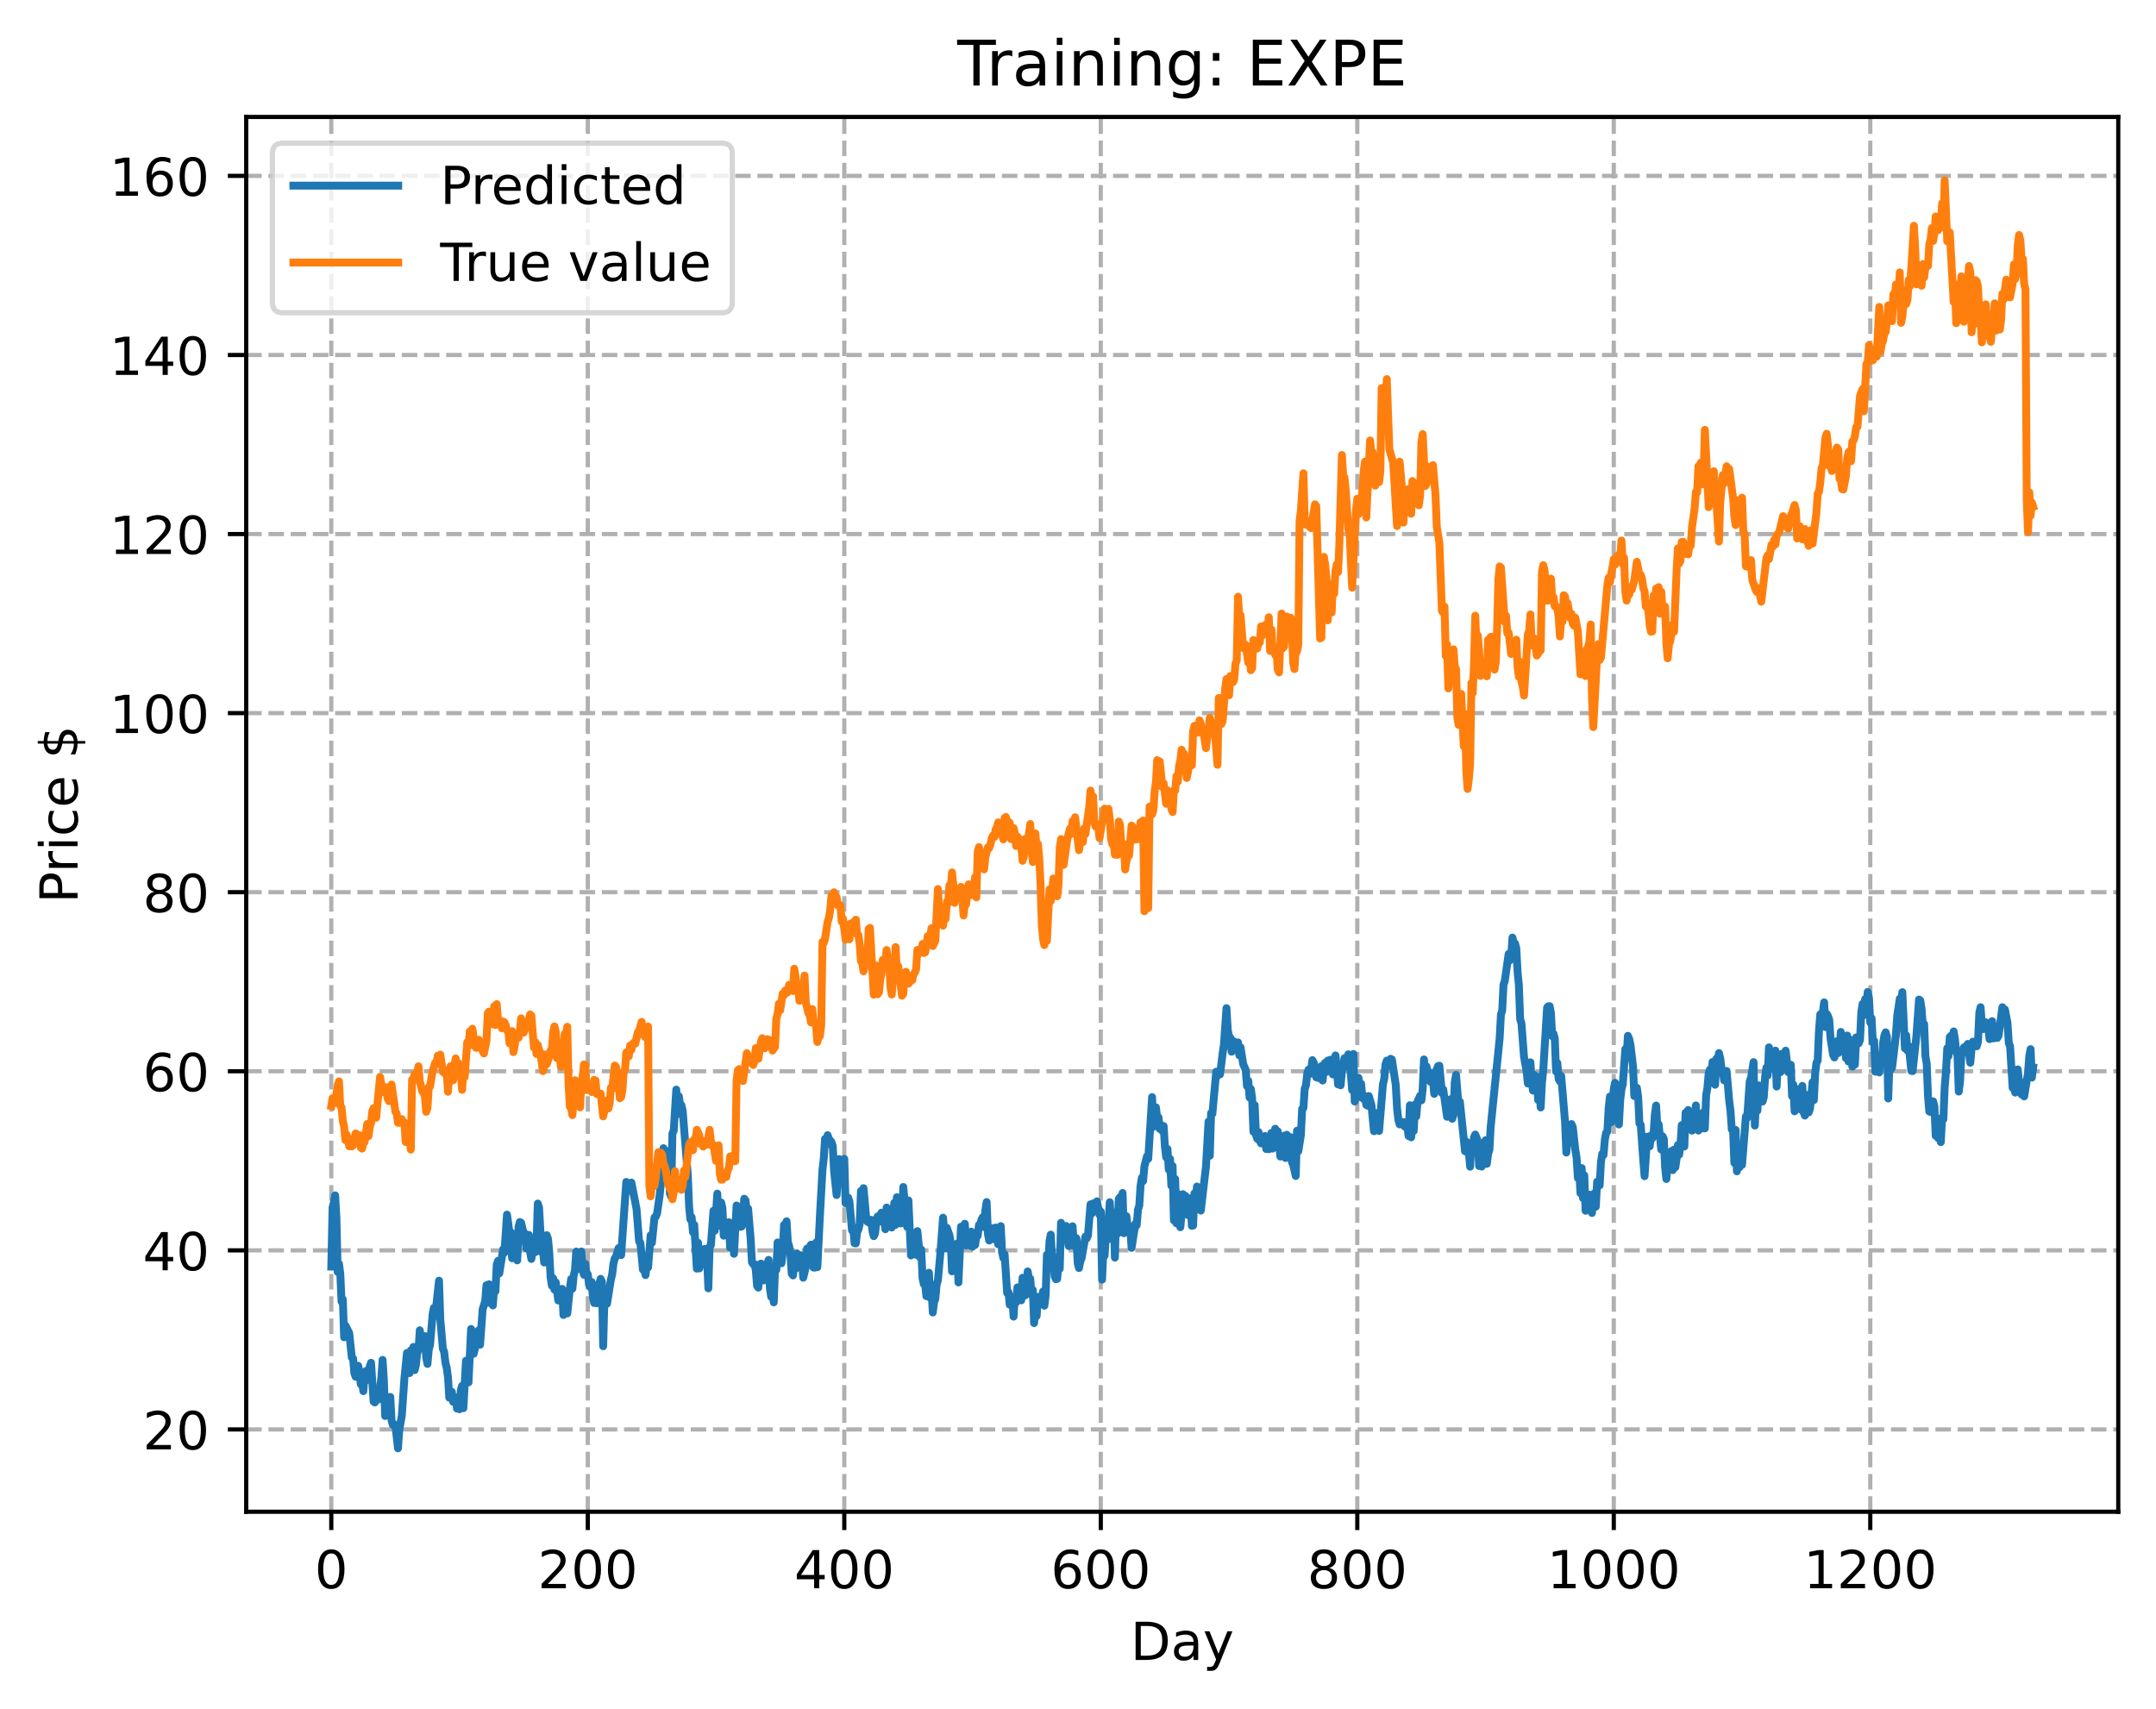 <?xml version="1.0" encoding="utf-8" standalone="no"?>
<!DOCTYPE svg PUBLIC "-//W3C//DTD SVG 1.1//EN"
  "http://www.w3.org/Graphics/SVG/1.1/DTD/svg11.dtd">
<!-- Created with matplotlib (https://matplotlib.org/) -->
<svg height="325.986pt" version="1.1" viewBox="0 0 411.286 325.986" width="411.286pt" xmlns="http://www.w3.org/2000/svg" xmlns:xlink="http://www.w3.org/1999/xlink">
 <defs>
  <style type="text/css">
*{stroke-linecap:butt;stroke-linejoin:round;}
  </style>
 </defs>
 <g id="figure_1">
  <g id="patch_1">
   <path d="M 0 325.986 
L 411.286 325.986 
L 411.286 0 
L 0 0 
z
" style="fill:#ffffff;"/>
  </g>
  <g id="axes_1">
   <g id="patch_2">
    <path d="M 46.966 288.43 
L 404.086 288.43 
L 404.086 22.318 
L 46.966 22.318 
z
" style="fill:#ffffff;"/>
   </g>
   <g id="matplotlib.axis_1">
    <g id="xtick_1">
     <g id="line2d_1">
      <path clip-path="url(#p4faad20f49)" d="M 63.198 288.43 
L 63.198 22.318 
" style="fill:none;stroke:#b0b0b0;stroke-dasharray:2.96,1.28;stroke-dashoffset:0;stroke-width:0.8;"/>
     </g>
     <g id="line2d_2">
      <defs>
       <path d="M 0 0 
L 0 3.5 
" id="mf653e11196" style="stroke:#000000;stroke-width:0.8;"/>
      </defs>
      <g>
       <use style="stroke:#000000;stroke-width:0.8;" x="63.198" xlink:href="#mf653e11196" y="288.43"/>
      </g>
     </g>
     <g id="text_1">
      <!-- 0 -->
      <defs>
       <path d="M 31.781 66.406 
Q 24.172 66.406 20.328 58.906 
Q 16.5 51.422 16.5 36.375 
Q 16.5 21.391 20.328 13.891 
Q 24.172 6.391 31.781 6.391 
Q 39.453 6.391 43.281 13.891 
Q 47.125 21.391 47.125 36.375 
Q 47.125 51.422 43.281 58.906 
Q 39.453 66.406 31.781 66.406 
z
M 31.781 74.219 
Q 44.047 74.219 50.516 64.516 
Q 56.984 54.828 56.984 36.375 
Q 56.984 17.969 50.516 8.266 
Q 44.047 -1.422 31.781 -1.422 
Q 19.531 -1.422 13.062 8.266 
Q 6.594 17.969 6.594 36.375 
Q 6.594 54.828 13.062 64.516 
Q 19.531 74.219 31.781 74.219 
z
" id="DejaVuSans-48"/>
      </defs>
      <g transform="translate(60.017 303.029)scale(0.1 -0.1)">
       <use xlink:href="#DejaVuSans-48"/>
      </g>
     </g>
    </g>
    <g id="xtick_2">
     <g id="line2d_3">
      <path clip-path="url(#p4faad20f49)" d="M 112.129 288.43 
L 112.129 22.318 
" style="fill:none;stroke:#b0b0b0;stroke-dasharray:2.96,1.28;stroke-dashoffset:0;stroke-width:0.8;"/>
     </g>
     <g id="line2d_4">
      <g>
       <use style="stroke:#000000;stroke-width:0.8;" x="112.129" xlink:href="#mf653e11196" y="288.43"/>
      </g>
     </g>
     <g id="text_2">
      <!-- 200 -->
      <defs>
       <path d="M 19.188 8.297 
L 53.609 8.297 
L 53.609 0 
L 7.328 0 
L 7.328 8.297 
Q 12.938 14.109 22.625 23.891 
Q 32.328 33.688 34.812 36.531 
Q 39.547 41.844 41.422 45.531 
Q 43.312 49.219 43.312 52.781 
Q 43.312 58.594 39.234 62.25 
Q 35.156 65.922 28.609 65.922 
Q 23.969 65.922 18.812 64.312 
Q 13.672 62.703 7.812 59.422 
L 7.812 69.391 
Q 13.766 71.781 18.938 73 
Q 24.125 74.219 28.422 74.219 
Q 39.75 74.219 46.484 68.547 
Q 53.219 62.891 53.219 53.422 
Q 53.219 48.922 51.531 44.891 
Q 49.859 40.875 45.406 35.406 
Q 44.188 33.984 37.641 27.219 
Q 31.109 20.453 19.188 8.297 
z
" id="DejaVuSans-50"/>
      </defs>
      <g transform="translate(102.585 303.029)scale(0.1 -0.1)">
       <use xlink:href="#DejaVuSans-50"/>
       <use x="63.623" xlink:href="#DejaVuSans-48"/>
       <use x="127.246" xlink:href="#DejaVuSans-48"/>
      </g>
     </g>
    </g>
    <g id="xtick_3">
     <g id="line2d_5">
      <path clip-path="url(#p4faad20f49)" d="M 161.06 288.43 
L 161.06 22.318 
" style="fill:none;stroke:#b0b0b0;stroke-dasharray:2.96,1.28;stroke-dashoffset:0;stroke-width:0.8;"/>
     </g>
     <g id="line2d_6">
      <g>
       <use style="stroke:#000000;stroke-width:0.8;" x="161.06" xlink:href="#mf653e11196" y="288.43"/>
      </g>
     </g>
     <g id="text_3">
      <!-- 400 -->
      <defs>
       <path d="M 37.797 64.312 
L 12.891 25.391 
L 37.797 25.391 
z
M 35.203 72.906 
L 47.609 72.906 
L 47.609 25.391 
L 58.016 25.391 
L 58.016 17.188 
L 47.609 17.188 
L 47.609 0 
L 37.797 0 
L 37.797 17.188 
L 4.891 17.188 
L 4.891 26.703 
z
" id="DejaVuSans-52"/>
      </defs>
      <g transform="translate(151.516 303.029)scale(0.1 -0.1)">
       <use xlink:href="#DejaVuSans-52"/>
       <use x="63.623" xlink:href="#DejaVuSans-48"/>
       <use x="127.246" xlink:href="#DejaVuSans-48"/>
      </g>
     </g>
    </g>
    <g id="xtick_4">
     <g id="line2d_7">
      <path clip-path="url(#p4faad20f49)" d="M 209.99 288.43 
L 209.99 22.318 
" style="fill:none;stroke:#b0b0b0;stroke-dasharray:2.96,1.28;stroke-dashoffset:0;stroke-width:0.8;"/>
     </g>
     <g id="line2d_8">
      <g>
       <use style="stroke:#000000;stroke-width:0.8;" x="209.99" xlink:href="#mf653e11196" y="288.43"/>
      </g>
     </g>
     <g id="text_4">
      <!-- 600 -->
      <defs>
       <path d="M 33.016 40.375 
Q 26.375 40.375 22.484 35.828 
Q 18.609 31.297 18.609 23.391 
Q 18.609 15.531 22.484 10.953 
Q 26.375 6.391 33.016 6.391 
Q 39.656 6.391 43.531 10.953 
Q 47.406 15.531 47.406 23.391 
Q 47.406 31.297 43.531 35.828 
Q 39.656 40.375 33.016 40.375 
z
M 52.594 71.297 
L 52.594 62.312 
Q 48.875 64.062 45.094 64.984 
Q 41.312 65.922 37.594 65.922 
Q 27.828 65.922 22.672 59.328 
Q 17.531 52.734 16.797 39.406 
Q 19.672 43.656 24.016 45.922 
Q 28.375 48.188 33.594 48.188 
Q 44.578 48.188 50.953 41.516 
Q 57.328 34.859 57.328 23.391 
Q 57.328 12.156 50.688 5.359 
Q 44.047 -1.422 33.016 -1.422 
Q 20.359 -1.422 13.672 8.266 
Q 6.984 17.969 6.984 36.375 
Q 6.984 53.656 15.188 63.938 
Q 23.391 74.219 37.203 74.219 
Q 40.922 74.219 44.703 73.484 
Q 48.484 72.75 52.594 71.297 
z
" id="DejaVuSans-54"/>
      </defs>
      <g transform="translate(200.446 303.029)scale(0.1 -0.1)">
       <use xlink:href="#DejaVuSans-54"/>
       <use x="63.623" xlink:href="#DejaVuSans-48"/>
       <use x="127.246" xlink:href="#DejaVuSans-48"/>
      </g>
     </g>
    </g>
    <g id="xtick_5">
     <g id="line2d_9">
      <path clip-path="url(#p4faad20f49)" d="M 258.921 288.43 
L 258.921 22.318 
" style="fill:none;stroke:#b0b0b0;stroke-dasharray:2.96,1.28;stroke-dashoffset:0;stroke-width:0.8;"/>
     </g>
     <g id="line2d_10">
      <g>
       <use style="stroke:#000000;stroke-width:0.8;" x="258.921" xlink:href="#mf653e11196" y="288.43"/>
      </g>
     </g>
     <g id="text_5">
      <!-- 800 -->
      <defs>
       <path d="M 31.781 34.625 
Q 24.75 34.625 20.719 30.859 
Q 16.703 27.094 16.703 20.516 
Q 16.703 13.922 20.719 10.156 
Q 24.75 6.391 31.781 6.391 
Q 38.812 6.391 42.859 10.172 
Q 46.922 13.969 46.922 20.516 
Q 46.922 27.094 42.891 30.859 
Q 38.875 34.625 31.781 34.625 
z
M 21.922 38.812 
Q 15.578 40.375 12.031 44.719 
Q 8.5 49.078 8.5 55.328 
Q 8.5 64.062 14.719 69.141 
Q 20.953 74.219 31.781 74.219 
Q 42.672 74.219 48.875 69.141 
Q 55.078 64.062 55.078 55.328 
Q 55.078 49.078 51.531 44.719 
Q 48 40.375 41.703 38.812 
Q 48.828 37.156 52.797 32.312 
Q 56.781 27.484 56.781 20.516 
Q 56.781 9.906 50.312 4.234 
Q 43.844 -1.422 31.781 -1.422 
Q 19.734 -1.422 13.25 4.234 
Q 6.781 9.906 6.781 20.516 
Q 6.781 27.484 10.781 32.312 
Q 14.797 37.156 21.922 38.812 
z
M 18.312 54.391 
Q 18.312 48.734 21.844 45.562 
Q 25.391 42.391 31.781 42.391 
Q 38.141 42.391 41.719 45.562 
Q 45.312 48.734 45.312 54.391 
Q 45.312 60.062 41.719 63.234 
Q 38.141 66.406 31.781 66.406 
Q 25.391 66.406 21.844 63.234 
Q 18.312 60.062 18.312 54.391 
z
" id="DejaVuSans-56"/>
      </defs>
      <g transform="translate(249.377 303.029)scale(0.1 -0.1)">
       <use xlink:href="#DejaVuSans-56"/>
       <use x="63.623" xlink:href="#DejaVuSans-48"/>
       <use x="127.246" xlink:href="#DejaVuSans-48"/>
      </g>
     </g>
    </g>
    <g id="xtick_6">
     <g id="line2d_11">
      <path clip-path="url(#p4faad20f49)" d="M 307.851 288.43 
L 307.851 22.318 
" style="fill:none;stroke:#b0b0b0;stroke-dasharray:2.96,1.28;stroke-dashoffset:0;stroke-width:0.8;"/>
     </g>
     <g id="line2d_12">
      <g>
       <use style="stroke:#000000;stroke-width:0.8;" x="307.851" xlink:href="#mf653e11196" y="288.43"/>
      </g>
     </g>
     <g id="text_6">
      <!-- 1000 -->
      <defs>
       <path d="M 12.406 8.297 
L 28.516 8.297 
L 28.516 63.922 
L 10.984 60.406 
L 10.984 69.391 
L 28.422 72.906 
L 38.281 72.906 
L 38.281 8.297 
L 54.391 8.297 
L 54.391 0 
L 12.406 0 
z
" id="DejaVuSans-49"/>
      </defs>
      <g transform="translate(295.126 303.029)scale(0.1 -0.1)">
       <use xlink:href="#DejaVuSans-49"/>
       <use x="63.623" xlink:href="#DejaVuSans-48"/>
       <use x="127.246" xlink:href="#DejaVuSans-48"/>
       <use x="190.869" xlink:href="#DejaVuSans-48"/>
      </g>
     </g>
    </g>
    <g id="xtick_7">
     <g id="line2d_13">
      <path clip-path="url(#p4faad20f49)" d="M 356.782 288.43 
L 356.782 22.318 
" style="fill:none;stroke:#b0b0b0;stroke-dasharray:2.96,1.28;stroke-dashoffset:0;stroke-width:0.8;"/>
     </g>
     <g id="line2d_14">
      <g>
       <use style="stroke:#000000;stroke-width:0.8;" x="356.782" xlink:href="#mf653e11196" y="288.43"/>
      </g>
     </g>
     <g id="text_7">
      <!-- 1200 -->
      <g transform="translate(344.057 303.029)scale(0.1 -0.1)">
       <use xlink:href="#DejaVuSans-49"/>
       <use x="63.623" xlink:href="#DejaVuSans-50"/>
       <use x="127.246" xlink:href="#DejaVuSans-48"/>
       <use x="190.869" xlink:href="#DejaVuSans-48"/>
      </g>
     </g>
    </g>
    <g id="text_8">
     <!-- Day -->
     <defs>
      <path d="M 19.672 64.797 
L 19.672 8.109 
L 31.594 8.109 
Q 46.688 8.109 53.688 14.938 
Q 60.688 21.781 60.688 36.531 
Q 60.688 51.172 53.688 57.984 
Q 46.688 64.797 31.594 64.797 
z
M 9.812 72.906 
L 30.078 72.906 
Q 51.266 72.906 61.172 64.094 
Q 71.094 55.281 71.094 36.531 
Q 71.094 17.672 61.125 8.828 
Q 51.172 0 30.078 0 
L 9.812 0 
z
" id="DejaVuSans-68"/>
      <path d="M 34.281 27.484 
Q 23.391 27.484 19.188 25 
Q 14.984 22.516 14.984 16.5 
Q 14.984 11.719 18.141 8.906 
Q 21.297 6.109 26.703 6.109 
Q 34.188 6.109 38.703 11.406 
Q 43.219 16.703 43.219 25.484 
L 43.219 27.484 
z
M 52.203 31.203 
L 52.203 0 
L 43.219 0 
L 43.219 8.297 
Q 40.141 3.328 35.547 0.953 
Q 30.953 -1.422 24.312 -1.422 
Q 15.922 -1.422 10.953 3.297 
Q 6 8.016 6 15.922 
Q 6 25.141 12.172 29.828 
Q 18.359 34.516 30.609 34.516 
L 43.219 34.516 
L 43.219 35.406 
Q 43.219 41.609 39.141 45 
Q 35.062 48.391 27.688 48.391 
Q 23 48.391 18.547 47.266 
Q 14.109 46.141 10.016 43.891 
L 10.016 52.203 
Q 14.938 54.109 19.578 55.047 
Q 24.219 56 28.609 56 
Q 40.484 56 46.344 49.844 
Q 52.203 43.703 52.203 31.203 
z
" id="DejaVuSans-97"/>
      <path d="M 32.172 -5.078 
Q 28.375 -14.844 24.75 -17.812 
Q 21.141 -20.797 15.094 -20.797 
L 7.906 -20.797 
L 7.906 -13.281 
L 13.188 -13.281 
Q 16.891 -13.281 18.938 -11.516 
Q 21 -9.766 23.484 -3.219 
L 25.094 0.875 
L 2.984 54.688 
L 12.5 54.688 
L 29.594 11.922 
L 46.688 54.688 
L 56.203 54.688 
z
" id="DejaVuSans-121"/>
     </defs>
     <g transform="translate(215.652 316.707)scale(0.1 -0.1)">
      <use xlink:href="#DejaVuSans-68"/>
      <use x="77.002" xlink:href="#DejaVuSans-97"/>
      <use x="138.281" xlink:href="#DejaVuSans-121"/>
     </g>
    </g>
   </g>
   <g id="matplotlib.axis_2">
    <g id="ytick_1">
     <g id="line2d_15">
      <path clip-path="url(#p4faad20f49)" d="M 46.966 272.726 
L 404.086 272.726 
" style="fill:none;stroke:#b0b0b0;stroke-dasharray:2.96,1.28;stroke-dashoffset:0;stroke-width:0.8;"/>
     </g>
     <g id="line2d_16">
      <defs>
       <path d="M 0 0 
L -3.5 0 
" id="m863414afe8" style="stroke:#000000;stroke-width:0.8;"/>
      </defs>
      <g>
       <use style="stroke:#000000;stroke-width:0.8;" x="46.966" xlink:href="#m863414afe8" y="272.726"/>
      </g>
     </g>
     <g id="text_9">
      <!-- 20 -->
      <g transform="translate(27.241 276.525)scale(0.1 -0.1)">
       <use xlink:href="#DejaVuSans-50"/>
       <use x="63.623" xlink:href="#DejaVuSans-48"/>
      </g>
     </g>
    </g>
    <g id="ytick_2">
     <g id="line2d_17">
      <path clip-path="url(#p4faad20f49)" d="M 46.966 238.559 
L 404.086 238.559 
" style="fill:none;stroke:#b0b0b0;stroke-dasharray:2.96,1.28;stroke-dashoffset:0;stroke-width:0.8;"/>
     </g>
     <g id="line2d_18">
      <g>
       <use style="stroke:#000000;stroke-width:0.8;" x="46.966" xlink:href="#m863414afe8" y="238.559"/>
      </g>
     </g>
     <g id="text_10">
      <!-- 40 -->
      <g transform="translate(27.241 242.358)scale(0.1 -0.1)">
       <use xlink:href="#DejaVuSans-52"/>
       <use x="63.623" xlink:href="#DejaVuSans-48"/>
      </g>
     </g>
    </g>
    <g id="ytick_3">
     <g id="line2d_19">
      <path clip-path="url(#p4faad20f49)" d="M 46.966 204.393 
L 404.086 204.393 
" style="fill:none;stroke:#b0b0b0;stroke-dasharray:2.96,1.28;stroke-dashoffset:0;stroke-width:0.8;"/>
     </g>
     <g id="line2d_20">
      <g>
       <use style="stroke:#000000;stroke-width:0.8;" x="46.966" xlink:href="#m863414afe8" y="204.393"/>
      </g>
     </g>
     <g id="text_11">
      <!-- 60 -->
      <g transform="translate(27.241 208.192)scale(0.1 -0.1)">
       <use xlink:href="#DejaVuSans-54"/>
       <use x="63.623" xlink:href="#DejaVuSans-48"/>
      </g>
     </g>
    </g>
    <g id="ytick_4">
     <g id="line2d_21">
      <path clip-path="url(#p4faad20f49)" d="M 46.966 170.226 
L 404.086 170.226 
" style="fill:none;stroke:#b0b0b0;stroke-dasharray:2.96,1.28;stroke-dashoffset:0;stroke-width:0.8;"/>
     </g>
     <g id="line2d_22">
      <g>
       <use style="stroke:#000000;stroke-width:0.8;" x="46.966" xlink:href="#m863414afe8" y="170.226"/>
      </g>
     </g>
     <g id="text_12">
      <!-- 80 -->
      <g transform="translate(27.241 174.025)scale(0.1 -0.1)">
       <use xlink:href="#DejaVuSans-56"/>
       <use x="63.623" xlink:href="#DejaVuSans-48"/>
      </g>
     </g>
    </g>
    <g id="ytick_5">
     <g id="line2d_23">
      <path clip-path="url(#p4faad20f49)" d="M 46.966 136.06 
L 404.086 136.06 
" style="fill:none;stroke:#b0b0b0;stroke-dasharray:2.96,1.28;stroke-dashoffset:0;stroke-width:0.8;"/>
     </g>
     <g id="line2d_24">
      <g>
       <use style="stroke:#000000;stroke-width:0.8;" x="46.966" xlink:href="#m863414afe8" y="136.06"/>
      </g>
     </g>
     <g id="text_13">
      <!-- 100 -->
      <g transform="translate(20.878 139.859)scale(0.1 -0.1)">
       <use xlink:href="#DejaVuSans-49"/>
       <use x="63.623" xlink:href="#DejaVuSans-48"/>
       <use x="127.246" xlink:href="#DejaVuSans-48"/>
      </g>
     </g>
    </g>
    <g id="ytick_6">
     <g id="line2d_25">
      <path clip-path="url(#p4faad20f49)" d="M 46.966 101.893 
L 404.086 101.893 
" style="fill:none;stroke:#b0b0b0;stroke-dasharray:2.96,1.28;stroke-dashoffset:0;stroke-width:0.8;"/>
     </g>
     <g id="line2d_26">
      <g>
       <use style="stroke:#000000;stroke-width:0.8;" x="46.966" xlink:href="#m863414afe8" y="101.893"/>
      </g>
     </g>
     <g id="text_14">
      <!-- 120 -->
      <g transform="translate(20.878 105.692)scale(0.1 -0.1)">
       <use xlink:href="#DejaVuSans-49"/>
       <use x="63.623" xlink:href="#DejaVuSans-50"/>
       <use x="127.246" xlink:href="#DejaVuSans-48"/>
      </g>
     </g>
    </g>
    <g id="ytick_7">
     <g id="line2d_27">
      <path clip-path="url(#p4faad20f49)" d="M 46.966 67.727 
L 404.086 67.727 
" style="fill:none;stroke:#b0b0b0;stroke-dasharray:2.96,1.28;stroke-dashoffset:0;stroke-width:0.8;"/>
     </g>
     <g id="line2d_28">
      <g>
       <use style="stroke:#000000;stroke-width:0.8;" x="46.966" xlink:href="#m863414afe8" y="67.727"/>
      </g>
     </g>
     <g id="text_15">
      <!-- 140 -->
      <g transform="translate(20.878 71.526)scale(0.1 -0.1)">
       <use xlink:href="#DejaVuSans-49"/>
       <use x="63.623" xlink:href="#DejaVuSans-52"/>
       <use x="127.246" xlink:href="#DejaVuSans-48"/>
      </g>
     </g>
    </g>
    <g id="ytick_8">
     <g id="line2d_29">
      <path clip-path="url(#p4faad20f49)" d="M 46.966 33.56 
L 404.086 33.56 
" style="fill:none;stroke:#b0b0b0;stroke-dasharray:2.96,1.28;stroke-dashoffset:0;stroke-width:0.8;"/>
     </g>
     <g id="line2d_30">
      <g>
       <use style="stroke:#000000;stroke-width:0.8;" x="46.966" xlink:href="#m863414afe8" y="33.56"/>
      </g>
     </g>
     <g id="text_16">
      <!-- 160 -->
      <g transform="translate(20.878 37.359)scale(0.1 -0.1)">
       <use xlink:href="#DejaVuSans-49"/>
       <use x="63.623" xlink:href="#DejaVuSans-54"/>
       <use x="127.246" xlink:href="#DejaVuSans-48"/>
      </g>
     </g>
    </g>
    <g id="text_17">
     <!-- Price $ -->
     <defs>
      <path d="M 19.672 64.797 
L 19.672 37.406 
L 32.078 37.406 
Q 38.969 37.406 42.719 40.969 
Q 46.484 44.531 46.484 51.125 
Q 46.484 57.672 42.719 61.234 
Q 38.969 64.797 32.078 64.797 
z
M 9.812 72.906 
L 32.078 72.906 
Q 44.344 72.906 50.609 67.359 
Q 56.891 61.812 56.891 51.125 
Q 56.891 40.328 50.609 34.812 
Q 44.344 29.297 32.078 29.297 
L 19.672 29.297 
L 19.672 0 
L 9.812 0 
z
" id="DejaVuSans-80"/>
      <path d="M 41.109 46.297 
Q 39.594 47.172 37.812 47.578 
Q 36.031 48 33.891 48 
Q 26.266 48 22.188 43.047 
Q 18.109 38.094 18.109 28.812 
L 18.109 0 
L 9.078 0 
L 9.078 54.688 
L 18.109 54.688 
L 18.109 46.188 
Q 20.953 51.172 25.484 53.578 
Q 30.031 56 36.531 56 
Q 37.453 56 38.578 55.875 
Q 39.703 55.766 41.062 55.516 
z
" id="DejaVuSans-114"/>
      <path d="M 9.422 54.688 
L 18.406 54.688 
L 18.406 0 
L 9.422 0 
z
M 9.422 75.984 
L 18.406 75.984 
L 18.406 64.594 
L 9.422 64.594 
z
" id="DejaVuSans-105"/>
      <path d="M 48.781 52.594 
L 48.781 44.188 
Q 44.969 46.297 41.141 47.344 
Q 37.312 48.391 33.406 48.391 
Q 24.656 48.391 19.812 42.844 
Q 14.984 37.312 14.984 27.297 
Q 14.984 17.281 19.812 11.734 
Q 24.656 6.203 33.406 6.203 
Q 37.312 6.203 41.141 7.25 
Q 44.969 8.297 48.781 10.406 
L 48.781 2.094 
Q 45.016 0.344 40.984 -0.531 
Q 36.969 -1.422 32.422 -1.422 
Q 20.062 -1.422 12.781 6.344 
Q 5.516 14.109 5.516 27.297 
Q 5.516 40.672 12.859 48.328 
Q 20.219 56 33.016 56 
Q 37.156 56 41.109 55.141 
Q 45.062 54.297 48.781 52.594 
z
" id="DejaVuSans-99"/>
      <path d="M 56.203 29.594 
L 56.203 25.203 
L 14.891 25.203 
Q 15.484 15.922 20.484 11.062 
Q 25.484 6.203 34.422 6.203 
Q 39.594 6.203 44.453 7.469 
Q 49.312 8.734 54.109 11.281 
L 54.109 2.781 
Q 49.266 0.734 44.188 -0.344 
Q 39.109 -1.422 33.891 -1.422 
Q 20.797 -1.422 13.156 6.188 
Q 5.516 13.812 5.516 26.812 
Q 5.516 40.234 12.766 48.109 
Q 20.016 56 32.328 56 
Q 43.359 56 49.781 48.891 
Q 56.203 41.797 56.203 29.594 
z
M 47.219 32.234 
Q 47.125 39.594 43.094 43.984 
Q 39.062 48.391 32.422 48.391 
Q 24.906 48.391 20.391 44.141 
Q 15.875 39.891 15.188 32.172 
z
" id="DejaVuSans-101"/>
      <path id="DejaVuSans-32"/>
      <path d="M 33.797 -14.703 
L 28.906 -14.703 
L 28.859 0 
Q 23.734 0.094 18.609 1.188 
Q 13.484 2.297 8.297 4.5 
L 8.297 13.281 
Q 13.281 10.156 18.375 8.562 
Q 23.484 6.984 28.906 6.938 
L 28.906 29.203 
Q 18.109 30.953 13.203 35.156 
Q 8.297 39.359 8.297 46.688 
Q 8.297 54.641 13.625 59.219 
Q 18.953 63.812 28.906 64.5 
L 28.906 75.984 
L 33.797 75.984 
L 33.797 64.656 
Q 38.328 64.453 42.578 63.688 
Q 46.828 62.938 50.875 61.625 
L 50.875 53.078 
Q 46.828 55.125 42.547 56.25 
Q 38.281 57.375 33.797 57.562 
L 33.797 36.719 
Q 44.875 35.016 50.094 30.609 
Q 55.328 26.219 55.328 18.609 
Q 55.328 10.359 49.781 5.594 
Q 44.234 0.828 33.797 0.094 
z
M 28.906 37.594 
L 28.906 57.625 
Q 23.25 56.984 20.266 54.391 
Q 17.281 51.812 17.281 47.516 
Q 17.281 43.312 20.031 40.969 
Q 22.797 38.625 28.906 37.594 
z
M 33.797 28.219 
L 33.797 7.078 
Q 39.984 7.906 43.141 10.594 
Q 46.297 13.281 46.297 17.672 
Q 46.297 21.969 43.281 24.5 
Q 40.281 27.047 33.797 28.219 
z
" id="DejaVuSans-36"/>
     </defs>
     <g transform="translate(14.798 172.342)rotate(-90)scale(0.1 -0.1)">
      <use xlink:href="#DejaVuSans-80"/>
      <use x="58.553" xlink:href="#DejaVuSans-114"/>
      <use x="99.666" xlink:href="#DejaVuSans-105"/>
      <use x="127.449" xlink:href="#DejaVuSans-99"/>
      <use x="182.43" xlink:href="#DejaVuSans-101"/>
      <use x="243.953" xlink:href="#DejaVuSans-32"/>
      <use x="275.74" xlink:href="#DejaVuSans-36"/>
     </g>
    </g>
   </g>
   <g id="line2d_31">
    <path clip-path="url(#p4faad20f49)" d="M 63.198 241.655 
L 63.443 230.371 
L 63.688 229.489 
L 63.932 228.067 
L 64.177 232.366 
L 64.422 242.688 
L 64.666 241.118 
L 64.911 242.979 
L 65.156 248.322 
L 65.4 247.908 
L 65.645 255.153 
L 65.89 252.884 
L 66.623 254.344 
L 67.113 258.997 
L 67.357 259.214 
L 67.602 262.006 
L 67.847 262.682 
L 68.091 261.215 
L 68.336 260.583 
L 68.581 262.012 
L 68.825 264.102 
L 69.07 263.867 
L 69.315 265.422 
L 69.559 261.709 
L 69.804 263.412 
L 70.049 261.467 
L 70.293 262.171 
L 70.538 260.692 
L 70.783 260.007 
L 71.272 267.404 
L 71.517 267.578 
L 71.761 266.093 
L 72.006 265.471 
L 72.251 267.001 
L 72.74 262.89 
L 72.984 259.465 
L 73.229 263.241 
L 73.474 270.17 
L 73.963 267.17 
L 74.208 266.612 
L 74.452 266.525 
L 74.697 271.036 
L 74.942 271.87 
L 75.186 271.752 
L 75.431 271.981 
L 75.92 276.334 
L 76.165 272.882 
L 76.654 270.079 
L 77.144 263.027 
L 77.633 258.133 
L 78.122 261.983 
L 78.367 257.654 
L 78.611 259.151 
L 78.856 256.993 
L 79.101 261.41 
L 79.345 260.409 
L 79.59 258.145 
L 79.835 257.468 
L 80.079 253.807 
L 80.324 255.875 
L 80.569 255.186 
L 81.058 254.918 
L 81.303 259.015 
L 81.547 260.229 
L 81.792 257.501 
L 82.037 256.632 
L 82.526 250.737 
L 82.771 249.524 
L 83.015 251.078 
L 83.749 244.339 
L 83.994 251.756 
L 84.483 257.312 
L 84.728 257.936 
L 84.972 260.015 
L 85.217 260.956 
L 85.462 262.789 
L 85.706 266.672 
L 85.951 265.808 
L 86.196 265.553 
L 86.44 267.463 
L 86.93 266.632 
L 87.174 268.748 
L 87.419 267.713 
L 87.664 268.879 
L 87.908 265.236 
L 88.153 264.404 
L 88.398 268.672 
L 88.887 259.619 
L 89.376 263.753 
L 89.866 253.559 
L 90.355 258.301 
L 90.844 256.23 
L 91.089 254.049 
L 91.333 253.798 
L 91.578 256.569 
L 92.067 249.831 
L 92.557 248.219 
L 92.801 245.203 
L 93.046 248.562 
L 93.291 245.028 
L 93.535 247.02 
L 94.025 249.069 
L 94.269 245.429 
L 94.514 246.377 
L 94.759 241.317 
L 95.003 240.559 
L 95.248 242.958 
L 95.982 238.338 
L 96.227 238.995 
L 96.716 231.745 
L 97.205 235.213 
L 97.45 235.113 
L 97.694 240.071 
L 97.939 239.361 
L 98.184 237.289 
L 98.428 237.318 
L 98.673 240.472 
L 98.918 234.072 
L 99.162 233.161 
L 99.407 233.29 
L 99.896 235.353 
L 100.141 235.334 
L 100.386 238.163 
L 100.63 235.645 
L 100.875 235.603 
L 101.12 238.844 
L 101.364 240.2 
L 101.609 238.792 
L 101.854 238.152 
L 102.098 238.907 
L 102.343 237.183 
L 102.587 229.63 
L 102.832 230.388 
L 103.321 238.913 
L 103.566 238.496 
L 103.811 240.873 
L 104.055 239.231 
L 104.3 235.663 
L 104.545 236.383 
L 104.789 239.089 
L 105.034 243.759 
L 105.279 245.311 
L 105.523 243.887 
L 105.768 246.055 
L 106.013 244.652 
L 106.502 248.124 
L 106.747 247.8 
L 106.991 247.894 
L 107.236 245.914 
L 107.481 250.895 
L 107.725 246.948 
L 108.215 250.602 
L 108.704 245.901 
L 108.948 244.04 
L 109.193 245.881 
L 109.438 243.383 
L 109.682 242.32 
L 109.927 238.782 
L 110.172 242.147 
L 110.416 240.328 
L 110.661 240.861 
L 110.906 238.781 
L 111.15 242.387 
L 111.395 243.227 
L 111.64 241.145 
L 111.884 242.99 
L 112.129 243.13 
L 112.374 245.176 
L 112.618 245.597 
L 112.863 244.592 
L 113.108 247.5 
L 113.352 248.613 
L 113.597 248.202 
L 113.842 248.662 
L 114.086 245.758 
L 114.575 244 
L 114.82 244.525 
L 115.065 256.856 
L 115.309 247.58 
L 115.799 248.753 
L 116.533 244.126 
L 116.777 243.152 
L 117.022 241.1 
L 117.267 240.093 
L 117.511 239.759 
L 118.001 238.136 
L 118.245 238.523 
L 118.49 239.471 
L 118.979 232.479 
L 119.469 225.503 
L 119.713 226.458 
L 119.958 226.614 
L 120.203 227.162 
L 120.447 225.628 
L 121.426 230.643 
L 121.915 236.861 
L 122.16 237.136 
L 122.649 242.245 
L 122.894 242.022 
L 123.138 243.284 
L 123.383 241.309 
L 123.628 241.823 
L 124.117 235.698 
L 124.362 237.113 
L 124.851 232.29 
L 125.096 232.13 
L 125.34 231.537 
L 125.83 228.162 
L 126.074 225.722 
L 126.319 220.997 
L 126.563 219.066 
L 127.053 220.688 
L 127.542 219.612 
L 127.787 227.683 
L 128.031 228.297 
L 128.276 216.204 
L 128.521 215.759 
L 129.01 207.887 
L 129.255 212.558 
L 129.499 209.149 
L 129.744 210.865 
L 129.989 210.846 
L 130.233 211.963 
L 131.212 224.254 
L 131.457 230.276 
L 131.701 232.661 
L 131.946 232.254 
L 132.191 235.091 
L 132.435 233.696 
L 132.924 242.049 
L 133.169 237.114 
L 133.414 242.01 
L 133.658 240.455 
L 134.148 239.5 
L 134.392 238.288 
L 134.882 239.95 
L 135.126 245.81 
L 135.371 237.833 
L 135.616 237.559 
L 136.105 230.994 
L 136.35 234.809 
L 136.839 227.732 
L 137.084 233.845 
L 137.328 232.445 
L 137.573 229.43 
L 137.818 230.536 
L 138.062 235.766 
L 138.307 235.421 
L 138.551 235.358 
L 139.041 233.196 
L 139.285 238.072 
L 139.53 237.37 
L 139.775 235.888 
L 140.019 239.218 
L 140.509 229.997 
L 140.753 233.078 
L 140.998 233.136 
L 141.243 234.068 
L 141.487 234.012 
L 141.977 228.712 
L 142.221 229.018 
L 142.466 231.353 
L 142.711 230.587 
L 143.2 236.422 
L 143.445 240.841 
L 143.689 241.192 
L 143.934 241.181 
L 144.178 242.326 
L 144.423 245.354 
L 144.668 245.666 
L 144.912 241.238 
L 145.157 241.087 
L 145.646 244.31 
L 145.891 242.258 
L 146.136 243.097 
L 146.38 241.13 
L 146.625 240.378 
L 146.87 245.799 
L 147.114 247.435 
L 147.359 245.008 
L 147.604 248.486 
L 147.848 242.146 
L 148.093 242.296 
L 148.338 237.053 
L 149.072 241.025 
L 149.316 239.071 
L 149.561 233.688 
L 149.806 233.951 
L 150.05 233.015 
L 150.295 237.026 
L 150.539 237.721 
L 150.784 239.247 
L 151.029 243.005 
L 151.273 243.346 
L 151.518 240.463 
L 151.763 242.081 
L 152.007 239.136 
L 152.252 241.021 
L 152.497 241.711 
L 152.741 239.491 
L 152.986 240.844 
L 153.231 243.781 
L 153.72 241.731 
L 153.965 238.217 
L 154.209 239.515 
L 154.454 237.943 
L 154.699 237.476 
L 154.943 239.005 
L 155.188 241.839 
L 155.433 241.863 
L 155.677 237.06 
L 155.922 241.776 
L 156.411 231.965 
L 156.9 223.146 
L 157.145 221.073 
L 157.39 217.284 
L 157.634 218.369 
L 157.879 216.584 
L 158.124 217.305 
L 158.613 217.88 
L 158.858 218.673 
L 159.102 223.334 
L 159.592 228.01 
L 160.081 221.139 
L 160.326 223.873 
L 160.57 221.817 
L 160.815 222.193 
L 161.06 221.109 
L 161.304 229.563 
L 161.549 228.783 
L 161.794 228.495 
L 162.038 229.214 
L 162.527 234.744 
L 162.772 234.346 
L 163.017 237.206 
L 163.261 237.226 
L 163.506 235.08 
L 163.751 234.577 
L 163.995 233.57 
L 164.24 227.235 
L 164.485 229.003 
L 164.729 226.696 
L 165.219 232.102 
L 165.463 233.082 
L 165.708 233.23 
L 165.953 232.844 
L 166.197 232.73 
L 166.442 234.947 
L 166.687 235.858 
L 166.931 235.311 
L 167.176 233.079 
L 167.421 232.09 
L 167.665 232.255 
L 168.154 231.37 
L 168.399 233.204 
L 168.644 232.303 
L 168.888 234.529 
L 169.133 230.396 
L 169.378 233.916 
L 169.867 232.892 
L 170.112 234.208 
L 170.601 229.496 
L 170.846 233.696 
L 171.09 228.421 
L 171.335 232.356 
L 171.58 231.063 
L 171.824 233.423 
L 172.069 232.418 
L 172.314 226.47 
L 173.048 234.099 
L 173.292 229.032 
L 173.782 239.527 
L 174.026 237.07 
L 174.271 237.231 
L 174.515 237.611 
L 174.76 239.405 
L 175.005 234.889 
L 175.494 239.893 
L 175.739 238.406 
L 175.983 243.844 
L 176.228 245.007 
L 176.473 244.805 
L 176.717 247.305 
L 176.962 244.001 
L 177.207 242.831 
L 177.451 247.625 
L 177.696 245.963 
L 177.941 250.418 
L 178.185 248.459 
L 178.43 247.816 
L 178.675 245.043 
L 178.919 244.281 
L 179.409 238.833 
L 179.898 232.324 
L 180.387 238.175 
L 180.632 234.272 
L 181.121 235.696 
L 181.366 237.129 
L 181.61 242.568 
L 181.855 238.373 
L 182.1 237.882 
L 182.344 238.165 
L 182.589 237.26 
L 182.834 244.686 
L 183.323 234.044 
L 183.568 234.466 
L 183.812 236.998 
L 184.057 233.483 
L 184.302 237.619 
L 184.791 235.998 
L 185.036 237.655 
L 185.28 234.994 
L 185.525 237.86 
L 185.77 237.549 
L 186.014 237.53 
L 186.259 235.796 
L 186.503 235.807 
L 186.748 233.716 
L 186.993 233.629 
L 187.237 232.676 
L 187.482 232.233 
L 187.727 234.119 
L 187.971 230.909 
L 188.216 229.343 
L 188.461 235.443 
L 188.705 236.69 
L 188.95 234.918 
L 189.195 234.323 
L 189.439 236.42 
L 189.684 234.959 
L 189.929 234.21 
L 190.418 237.407 
L 190.663 234.994 
L 190.907 233.935 
L 191.152 238.834 
L 191.397 240.024 
L 191.641 239.288 
L 192.13 246.698 
L 192.375 246.55 
L 192.62 248.941 
L 192.864 248.961 
L 193.109 247.667 
L 193.354 251.206 
L 193.598 247.356 
L 193.843 248.49 
L 194.088 245.626 
L 194.332 247.24 
L 194.577 245.787 
L 194.822 248.096 
L 195.066 243.792 
L 195.311 245.012 
L 195.556 247.16 
L 195.8 245.492 
L 196.045 242.578 
L 196.29 243.952 
L 196.534 243.971 
L 196.779 247.038 
L 197.024 246.125 
L 197.268 252.436 
L 197.513 249.978 
L 197.758 251.083 
L 198.002 247.414 
L 198.247 248.382 
L 198.491 248.013 
L 198.736 248.071 
L 198.981 246.4 
L 199.225 249.117 
L 199.47 247.187 
L 199.715 239.377 
L 199.959 241.77 
L 200.204 236.815 
L 200.449 235.558 
L 200.693 240.11 
L 200.938 239.664 
L 201.183 243.497 
L 201.427 244.064 
L 201.672 243.999 
L 201.917 241.222 
L 202.161 242.058 
L 202.406 233.3 
L 202.651 235.09 
L 202.895 234.822 
L 203.14 235.558 
L 203.385 233.907 
L 203.874 237.739 
L 204.608 233.96 
L 204.852 237.705 
L 205.097 236.108 
L 205.342 236.267 
L 205.586 240.977 
L 205.831 241.943 
L 206.076 240.648 
L 206.32 240.11 
L 207.054 235.937 
L 207.299 236.296 
L 207.544 235.704 
L 208.033 229.776 
L 208.278 231.53 
L 208.522 229.61 
L 208.767 230.423 
L 209.012 230.776 
L 209.256 229.203 
L 209.746 231.775 
L 209.99 231.169 
L 210.235 244.149 
L 210.479 238.769 
L 210.724 239.562 
L 210.969 235.303 
L 211.213 236.588 
L 211.703 229.381 
L 211.947 233.29 
L 212.192 234.879 
L 212.437 231.336 
L 212.681 239.946 
L 212.926 231.246 
L 213.171 235.397 
L 213.415 228.767 
L 213.66 228.397 
L 213.905 230.384 
L 214.149 227.61 
L 214.394 235.29 
L 214.883 232.044 
L 215.128 234.147 
L 215.373 233.889 
L 215.617 234.598 
L 215.862 238.09 
L 216.351 234.974 
L 216.596 233.459 
L 216.84 233.776 
L 217.085 230.766 
L 217.33 230.038 
L 217.574 226.253 
L 217.819 224.712 
L 218.064 225.34 
L 218.308 222.528 
L 218.798 220.634 
L 219.042 221.086 
L 219.776 209.316 
L 220.021 214.989 
L 220.266 212.264 
L 220.51 211.281 
L 220.755 213.401 
L 221 213.182 
L 221.244 215.391 
L 221.489 214.614 
L 221.734 215.791 
L 221.978 214.848 
L 222.223 218.8 
L 222.467 220.802 
L 222.712 219.21 
L 222.957 223.162 
L 223.201 221.114 
L 223.446 226.22 
L 223.691 222.472 
L 223.935 232.855 
L 224.18 224.937 
L 224.425 233.404 
L 224.669 227.782 
L 224.914 230.069 
L 225.159 234.146 
L 225.403 231.667 
L 225.648 227.839 
L 225.893 229.7 
L 226.137 228.161 
L 226.382 228.865 
L 226.627 231.84 
L 226.871 228.895 
L 227.116 228.624 
L 227.361 233.884 
L 227.605 233.825 
L 227.85 227.702 
L 228.094 228.721 
L 228.339 226.378 
L 228.584 229.094 
L 228.828 228.704 
L 229.073 230.976 
L 230.052 222.591 
L 230.541 213.986 
L 230.786 220.516 
L 231.03 212.377 
L 231.275 212.498 
L 231.764 207.187 
L 232.009 204.473 
L 232.254 205.272 
L 232.498 204.811 
L 232.743 204.977 
L 233.232 200.977 
L 233.477 199.346 
L 233.966 192.35 
L 234.211 196.517 
L 234.455 197.869 
L 234.7 197.978 
L 234.945 200.663 
L 235.189 198.571 
L 235.434 199.499 
L 235.679 198.84 
L 235.923 199.646 
L 236.168 198.884 
L 236.413 201.34 
L 236.657 199.828 
L 237.147 203 
L 237.636 204.151 
L 237.881 207.231 
L 238.125 206.225 
L 238.37 209.41 
L 238.615 207.765 
L 238.859 209.513 
L 239.104 215.931 
L 239.349 210.845 
L 239.593 216.535 
L 239.838 217.273 
L 240.082 215.984 
L 240.327 217.713 
L 240.572 218.157 
L 241.061 217.764 
L 241.306 216.736 
L 241.55 219.231 
L 241.795 217.489 
L 242.04 219.269 
L 242.284 219.121 
L 242.529 216.164 
L 242.774 219.142 
L 243.018 218.319 
L 243.263 215.348 
L 243.508 217.433 
L 243.752 215.843 
L 244.242 220.658 
L 244.486 219.557 
L 244.731 217.388 
L 244.976 216.677 
L 245.22 220.938 
L 245.465 216.507 
L 245.709 219.782 
L 245.954 220.613 
L 246.199 216.957 
L 246.443 221.717 
L 246.688 222.224 
L 247.177 224.377 
L 247.422 215.729 
L 247.667 219.656 
L 248.156 216.621 
L 248.401 211.558 
L 248.645 211.384 
L 248.89 207.737 
L 249.135 207.047 
L 249.379 204.79 
L 249.624 204.059 
L 249.869 204.911 
L 250.113 204.113 
L 250.358 202.268 
L 250.603 202.732 
L 250.847 203.746 
L 251.092 205.548 
L 251.337 205.623 
L 251.581 204.112 
L 251.826 205.777 
L 252.07 203.412 
L 252.315 206.161 
L 252.56 203.096 
L 252.804 202.752 
L 253.049 204.512 
L 253.294 202.347 
L 253.538 203.208 
L 253.783 202.186 
L 254.028 202.501 
L 254.272 204.998 
L 254.517 202.467 
L 254.762 201.37 
L 255.006 203.551 
L 255.251 206.899 
L 255.496 204.77 
L 255.74 207.073 
L 255.985 204.474 
L 256.23 203.501 
L 256.474 201.89 
L 256.719 202.15 
L 256.964 202.839 
L 257.208 201.154 
L 257.453 202.14 
L 257.942 207.976 
L 258.187 201.094 
L 258.431 210.163 
L 258.676 209.461 
L 259.165 205.659 
L 259.41 208.544 
L 259.655 206.771 
L 259.899 209.509 
L 260.144 209.673 
L 260.389 209.107 
L 260.633 210.817 
L 260.878 210.963 
L 261.123 209.127 
L 261.612 210.807 
L 262.101 215.829 
L 262.346 212.734 
L 262.591 212.388 
L 262.835 213.765 
L 263.08 215.781 
L 263.814 206.866 
L 264.058 205.877 
L 264.303 203.081 
L 264.548 202.356 
L 264.792 203.334 
L 265.282 202.013 
L 265.526 202.147 
L 266.26 207.026 
L 266.505 211.409 
L 266.75 213.653 
L 266.994 214.527 
L 267.239 214.441 
L 267.484 214.075 
L 267.728 214.088 
L 267.973 214.953 
L 268.218 214.325 
L 268.462 214.853 
L 268.707 216.746 
L 268.952 210.873 
L 269.196 217.005 
L 269.441 214.55 
L 269.685 215.779 
L 269.93 210.757 
L 270.175 213.021 
L 270.419 210.14 
L 270.909 209.057 
L 271.153 209.946 
L 271.398 207.729 
L 271.643 202.132 
L 271.887 205.88 
L 272.132 203.475 
L 272.377 204.951 
L 272.621 204.573 
L 272.866 206.384 
L 273.111 204.708 
L 273.355 206.135 
L 273.6 208.706 
L 274.089 203.972 
L 274.334 203.397 
L 274.579 203.33 
L 275.068 208.549 
L 275.313 207.846 
L 276.046 213.075 
L 276.291 211.577 
L 276.536 212.544 
L 276.78 209.7 
L 277.025 213.464 
L 277.27 212.67 
L 277.514 206.491 
L 277.759 205.075 
L 278.248 211.002 
L 278.493 210.194 
L 279.472 219.648 
L 279.716 217.82 
L 279.961 219.939 
L 280.206 219.901 
L 280.45 222.605 
L 280.695 218.031 
L 280.94 219.394 
L 281.184 216.975 
L 281.429 216.458 
L 281.918 217.701 
L 282.163 222.472 
L 282.407 221.533 
L 282.652 222.575 
L 282.897 219.299 
L 283.141 221.395 
L 283.386 217.547 
L 283.631 222.058 
L 283.875 220.115 
L 284.12 219.43 
L 284.365 215.028 
L 286.077 198.115 
L 286.322 193.586 
L 286.567 192.809 
L 286.811 187.906 
L 287.056 187.164 
L 287.79 182.006 
L 288.034 183.232 
L 288.279 182.427 
L 288.524 178.886 
L 288.768 179.869 
L 289.013 179.999 
L 289.258 180.909 
L 289.502 185.506 
L 289.747 187.962 
L 289.992 194.452 
L 290.236 195.25 
L 290.726 201.648 
L 291.215 204.335 
L 291.46 206.724 
L 291.704 203.771 
L 291.949 202.687 
L 292.194 206.557 
L 292.438 208.076 
L 292.683 205.075 
L 292.928 207.392 
L 293.172 205.449 
L 293.417 209.876 
L 293.661 207.902 
L 293.906 211.299 
L 294.151 206.509 
L 294.395 204.215 
L 295.129 192.236 
L 295.374 191.986 
L 295.619 191.97 
L 295.863 193.339 
L 296.108 197.684 
L 296.353 197.243 
L 296.597 198.133 
L 296.842 204.43 
L 297.087 202.822 
L 297.331 205.9 
L 297.576 206.319 
L 297.821 205.279 
L 298.555 214.056 
L 298.799 219.904 
L 299.044 217.086 
L 299.533 215.436 
L 299.778 214.459 
L 300.022 215.011 
L 300.512 219.399 
L 300.756 220.858 
L 301.001 224.766 
L 301.246 223.086 
L 301.49 227.651 
L 301.735 222.853 
L 301.98 228.599 
L 302.224 224.237 
L 302.469 231.007 
L 302.714 230.292 
L 302.958 228.345 
L 303.203 227.945 
L 303.448 228.647 
L 303.692 231.431 
L 303.937 227.859 
L 304.182 227.653 
L 304.426 230.229 
L 304.671 225.463 
L 304.916 225.358 
L 305.16 226.159 
L 305.405 221.667 
L 305.649 220.135 
L 305.894 220.367 
L 306.139 217.462 
L 306.383 216.149 
L 306.628 215.875 
L 306.873 211.434 
L 307.117 209.205 
L 307.362 214.122 
L 307.851 207.683 
L 308.096 206.588 
L 308.341 210.111 
L 308.585 211.236 
L 308.83 214.541 
L 309.075 209.92 
L 309.319 207.828 
L 309.564 206.904 
L 310.053 200.149 
L 310.298 201.479 
L 310.543 197.626 
L 310.787 198.219 
L 311.032 199.313 
L 311.521 203.43 
L 311.766 209.127 
L 312.01 208.598 
L 312.255 207.543 
L 312.5 209.261 
L 312.744 214.331 
L 312.989 214.614 
L 313.478 221.4 
L 313.723 224.413 
L 314.212 216.867 
L 314.457 218.556 
L 314.702 218.717 
L 314.946 216.641 
L 315.191 217.201 
L 315.436 216.38 
L 315.68 212.729 
L 315.925 210.924 
L 316.17 215.209 
L 316.414 214.519 
L 316.904 219.326 
L 317.148 216.787 
L 317.393 217.271 
L 317.637 222.658 
L 317.882 224.944 
L 318.127 222.123 
L 318.371 220.916 
L 318.616 220.422 
L 318.861 219.601 
L 319.105 223.243 
L 319.35 219.337 
L 319.595 222.704 
L 319.839 221.036 
L 320.084 218.457 
L 320.329 220.292 
L 320.573 218.311 
L 320.818 214.655 
L 321.063 216.093 
L 321.307 218.757 
L 321.552 212.301 
L 321.797 214.191 
L 322.041 211.783 
L 322.286 214.297 
L 322.775 215.726 
L 323.02 212.975 
L 323.265 213.966 
L 323.509 210.898 
L 323.754 215.408 
L 323.998 215.706 
L 324.243 213.578 
L 324.732 215.268 
L 324.977 212.204 
L 325.222 215.299 
L 325.466 208.966 
L 325.711 207.56 
L 325.956 204.725 
L 326.2 204.046 
L 326.445 205.893 
L 326.69 202.605 
L 326.934 203.88 
L 327.179 206.971 
L 327.424 201.994 
L 327.668 202.249 
L 327.913 200.925 
L 328.158 201.923 
L 328.402 203.824 
L 328.647 204.245 
L 328.892 206.121 
L 329.136 205.413 
L 329.381 204.339 
L 329.87 210.037 
L 330.115 211.955 
L 330.359 215.485 
L 330.604 215.417 
L 330.849 221.881 
L 331.093 215.583 
L 331.338 223.484 
L 331.583 221.74 
L 331.827 222.714 
L 332.072 220.167 
L 332.317 222.256 
L 333.051 213.005 
L 333.295 213.294 
L 333.785 206.279 
L 334.029 205.661 
L 334.519 202.644 
L 334.763 214.759 
L 335.008 209.116 
L 335.252 211.904 
L 335.497 207.086 
L 336.231 210.169 
L 336.476 209.283 
L 336.72 205.503 
L 336.965 203.695 
L 337.21 205.188 
L 337.454 199.834 
L 337.699 202.47 
L 337.944 203.436 
L 338.188 203.841 
L 338.433 202.495 
L 338.678 200.454 
L 338.922 207.31 
L 339.167 201.165 
L 339.656 204.559 
L 339.901 201.067 
L 340.146 202.774 
L 340.39 201.176 
L 340.635 200.462 
L 341.124 204.55 
L 341.369 203.313 
L 341.613 203.15 
L 341.858 209.139 
L 342.103 206.937 
L 342.347 212.034 
L 342.592 208.467 
L 342.837 207.819 
L 343.081 210.097 
L 343.571 211.722 
L 343.815 207.181 
L 344.06 212.218 
L 344.305 212.845 
L 344.549 208.885 
L 344.794 210.052 
L 345.039 212.25 
L 345.283 211.525 
L 345.773 206.48 
L 346.017 209.901 
L 346.262 204.887 
L 346.507 202.763 
L 346.751 202.354 
L 346.996 196.608 
L 347.24 193.519 
L 347.485 194.282 
L 347.73 193.169 
L 347.974 191.245 
L 348.219 195.951 
L 348.464 193.425 
L 348.708 193.847 
L 348.953 194.564 
L 349.198 198.088 
L 349.687 201.245 
L 349.932 201.76 
L 350.176 200.593 
L 350.421 198.655 
L 350.666 200.927 
L 350.91 200.425 
L 351.155 196.883 
L 351.4 199.463 
L 351.644 199.809 
L 351.889 198.641 
L 352.134 201.886 
L 352.378 197.57 
L 352.623 202.539 
L 352.868 201.458 
L 353.112 198.442 
L 353.357 203.507 
L 353.601 200.328 
L 353.846 203.127 
L 354.091 197.925 
L 354.335 199.184 
L 354.58 199.049 
L 354.825 198.389 
L 355.069 193.062 
L 355.314 191.54 
L 355.559 193.684 
L 355.803 190.607 
L 356.048 191.802 
L 356.293 189.255 
L 356.537 190.481 
L 356.782 195.101 
L 357.027 194.26 
L 357.271 198.92 
L 357.516 198.576 
L 357.761 204.473 
L 358.005 203.934 
L 358.25 201.956 
L 358.495 204.612 
L 358.739 201.29 
L 358.984 203.13 
L 359.228 198.959 
L 359.473 197.561 
L 359.718 196.965 
L 359.962 197.863 
L 360.207 209.585 
L 360.452 202.162 
L 360.696 204.069 
L 360.941 203.683 
L 361.675 197.448 
L 361.92 193.785 
L 362.409 190.531 
L 362.654 191.439 
L 362.898 189.291 
L 363.388 200.018 
L 363.632 197.526 
L 363.877 200.446 
L 364.122 199.602 
L 364.611 204.309 
L 364.856 204.366 
L 365.589 197.569 
L 366.079 190.703 
L 366.323 190.889 
L 366.568 192.511 
L 366.813 195.708 
L 367.057 195.393 
L 367.302 201.564 
L 367.547 202.925 
L 367.791 209.131 
L 368.036 212.069 
L 368.281 212.168 
L 368.525 212.048 
L 368.77 210.124 
L 369.015 211.046 
L 369.259 216.713 
L 369.504 215.482 
L 369.749 217.163 
L 369.993 216.119 
L 370.238 217.911 
L 370.483 213.19 
L 370.727 213.543 
L 370.972 207.471 
L 371.216 204.491 
L 371.461 199.998 
L 371.706 201.495 
L 371.95 197.843 
L 372.195 197.605 
L 372.44 199.211 
L 372.684 196.794 
L 372.929 198.278 
L 373.174 200.719 
L 373.418 201.323 
L 373.663 208.267 
L 373.908 206.333 
L 374.152 201.199 
L 374.397 200.794 
L 374.642 199.828 
L 374.886 200.548 
L 375.131 199.527 
L 375.376 199.176 
L 375.865 202.769 
L 376.11 199.943 
L 376.354 198.74 
L 376.599 199.169 
L 376.844 198.692 
L 377.088 199.629 
L 377.333 198.764 
L 377.577 193.202 
L 377.822 192.166 
L 378.067 195.402 
L 378.311 196.339 
L 378.801 195.036 
L 379.045 196.305 
L 379.29 196.076 
L 379.535 198.259 
L 379.779 196.961 
L 380.024 194.828 
L 380.269 198.132 
L 380.513 195.893 
L 380.758 197.998 
L 381.003 198.036 
L 381.247 197.646 
L 381.981 192.165 
L 382.226 193.025 
L 382.471 192.616 
L 382.96 195.204 
L 383.204 199.016 
L 383.449 199.608 
L 383.938 207.558 
L 384.183 207.535 
L 384.428 208.461 
L 384.672 207.412 
L 384.917 204.035 
L 385.162 206.567 
L 385.406 206.415 
L 385.651 208.83 
L 385.896 206.831 
L 386.14 209.181 
L 386.874 204.702 
L 387.119 201.374 
L 387.364 200.166 
L 387.608 205.599 
L 387.853 203.661 
L 387.853 203.661 
" style="fill:none;stroke:#1f77b4;stroke-linecap:square;stroke-width:1.5;"/>
   </g>
   <g id="line2d_32">
    <path clip-path="url(#p4faad20f49)" d="M 63.198 211.021 
L 63.443 209.535 
L 63.688 210.543 
L 63.932 209.859 
L 64.177 208.749 
L 64.422 207.092 
L 64.666 206.323 
L 64.911 210.987 
L 65.156 211.294 
L 65.4 213.891 
L 65.645 214.933 
L 65.89 217.53 
L 66.134 216.505 
L 66.623 218.708 
L 66.868 217.308 
L 67.113 218.726 
L 67.357 218.538 
L 67.847 216.248 
L 68.091 217.752 
L 68.336 216.556 
L 68.581 216.59 
L 68.825 218.948 
L 69.07 219.153 
L 69.315 218.076 
L 69.559 217.888 
L 70.049 214.455 
L 70.293 216.778 
L 70.538 215.001 
L 70.783 214.267 
L 71.027 211.961 
L 71.272 211.431 
L 71.517 212.951 
L 71.761 213.259 
L 72.495 205.469 
L 72.74 206.853 
L 73.229 208.407 
L 73.474 207.433 
L 73.718 208.083 
L 73.963 209.62 
L 74.208 210.098 
L 74.452 207.211 
L 74.697 206.921 
L 75.431 212.114 
L 75.676 212.456 
L 75.92 214.216 
L 76.165 214.216 
L 76.654 213.515 
L 76.899 214.079 
L 77.144 214.164 
L 77.388 217.888 
L 77.633 217.444 
L 77.878 215.172 
L 78.367 219.341 
L 78.611 205.999 
L 78.856 205.845 
L 79.101 204.939 
L 79.345 205.981 
L 79.835 203.436 
L 80.079 206.272 
L 80.569 208.253 
L 80.813 208.51 
L 81.058 209.193 
L 81.303 212.131 
L 81.547 211.431 
L 81.792 207.416 
L 82.037 207.297 
L 82.526 204.359 
L 83.015 202.787 
L 83.26 202.975 
L 83.505 201.437 
L 83.749 201.676 
L 83.994 201.215 
L 84.483 204.529 
L 84.728 204.239 
L 84.972 204.939 
L 85.217 204.598 
L 85.462 208.305 
L 85.706 204.393 
L 85.951 203.419 
L 86.196 205.52 
L 86.44 206.118 
L 86.685 203.265 
L 86.93 201.933 
L 87.174 203.06 
L 87.419 202.838 
L 87.664 205.093 
L 87.908 205.093 
L 88.153 207.929 
L 88.398 203.88 
L 88.642 205.486 
L 89.132 198.841 
L 89.376 199.558 
L 89.621 196.774 
L 89.866 196.859 
L 90.11 196.278 
L 90.599 199.661 
L 90.844 199.934 
L 91.089 199.473 
L 91.333 198.379 
L 91.578 199.797 
L 91.823 199.507 
L 92.067 200.566 
L 92.312 200.993 
L 92.801 198.601 
L 93.046 193.306 
L 93.291 193.015 
L 93.535 193.169 
L 93.78 194.724 
L 94.025 195.424 
L 94.269 191.973 
L 94.514 195.578 
L 94.759 191.58 
L 95.003 194.655 
L 95.248 195.168 
L 95.493 194.741 
L 95.737 196.193 
L 95.982 194.911 
L 96.227 195.048 
L 96.471 195.561 
L 96.716 196.569 
L 96.96 196.842 
L 97.205 199.08 
L 97.694 196.722 
L 97.939 200.737 
L 98.184 199.575 
L 98.428 197.252 
L 98.918 198.004 
L 99.162 196.842 
L 99.407 194.296 
L 99.896 197.013 
L 100.386 195.885 
L 100.63 195.902 
L 101.12 193.545 
L 101.364 193.767 
L 101.854 199.866 
L 102.098 198.789 
L 102.343 201.096 
L 102.587 199.37 
L 102.832 200.327 
L 103.077 200.822 
L 103.566 204.359 
L 103.811 203.539 
L 104.055 201.198 
L 104.3 203.026 
L 104.789 201.625 
L 105.034 200.429 
L 105.279 200.241 
L 105.523 196.961 
L 105.768 195.834 
L 106.013 196.825 
L 106.257 201.899 
L 106.502 199.046 
L 106.991 203.539 
L 107.725 197.218 
L 107.97 197.252 
L 108.215 195.902 
L 108.459 206.853 
L 108.704 211.123 
L 108.948 211.499 
L 109.193 212.763 
L 109.682 206.101 
L 109.927 207.314 
L 110.172 209.398 
L 110.416 209.21 
L 110.661 211.277 
L 110.906 206.323 
L 111.15 205.366 
L 111.395 203.094 
L 111.64 203.146 
L 111.884 207.98 
L 112.129 207.638 
L 112.374 207.809 
L 112.618 207.792 
L 112.863 208.356 
L 113.108 207.451 
L 113.352 206.033 
L 113.597 206.152 
L 113.842 208.732 
L 114.575 208.646 
L 115.065 213.003 
L 115.309 211.909 
L 115.554 211.499 
L 115.799 209.962 
L 116.043 211.499 
L 116.288 210.594 
L 116.533 207.553 
L 116.777 207.792 
L 117.267 203.299 
L 117.511 203.556 
L 118.001 206.391 
L 118.245 209.535 
L 118.49 209.313 
L 118.735 207.963 
L 118.979 204.529 
L 119.224 204.136 
L 119.469 200.788 
L 119.713 201.506 
L 119.958 201.523 
L 120.203 199.473 
L 120.447 200.293 
L 120.692 199.234 
L 120.936 198.892 
L 121.181 199.131 
L 121.67 196.979 
L 121.915 196.705 
L 122.404 194.963 
L 122.649 196.825 
L 122.894 197.645 
L 123.138 197.935 
L 123.383 197.935 
L 123.628 195.851 
L 123.872 226.259 
L 124.117 228.258 
L 124.362 225.764 
L 124.606 226.379 
L 124.851 226.259 
L 125.096 224.602 
L 125.585 219.819 
L 125.83 220.109 
L 126.074 219.938 
L 126.319 220.314 
L 126.563 222.04 
L 126.808 222.535 
L 127.053 223.543 
L 127.297 225.286 
L 127.787 226.874 
L 128.031 225.576 
L 128.276 228.822 
L 128.521 227.506 
L 128.765 223.458 
L 129.01 226.259 
L 129.255 226.669 
L 129.744 226.447 
L 129.989 227.011 
L 130.233 226.14 
L 130.478 223.338 
L 130.723 224.585 
L 131.212 220.383 
L 131.457 218.333 
L 131.701 217.906 
L 131.946 219.46 
L 132.191 219.443 
L 132.435 217.342 
L 132.68 217.615 
L 132.924 215.548 
L 133.414 216.658 
L 133.658 218.298 
L 133.903 217.735 
L 134.148 218.76 
L 134.392 218.025 
L 134.637 217.701 
L 134.882 218.384 
L 135.371 215.565 
L 135.616 217.803 
L 135.86 218.623 
L 136.105 218.452 
L 136.594 221.493 
L 136.839 219.101 
L 137.084 218.521 
L 137.328 224.021 
L 137.573 225.081 
L 137.818 225.063 
L 138.307 224.158 
L 138.551 224.568 
L 138.796 223.338 
L 139.041 222.843 
L 139.285 220.622 
L 139.53 220.707 
L 139.775 221.596 
L 140.019 220.314 
L 140.264 221.544 
L 140.509 206.152 
L 140.753 204.205 
L 140.998 203.983 
L 141.243 205.11 
L 141.487 204.717 
L 141.732 206.255 
L 142.466 200.942 
L 142.711 201.454 
L 142.955 202.616 
L 143.2 202.36 
L 143.445 202.599 
L 143.689 203.197 
L 143.934 202.496 
L 144.178 199.968 
L 144.668 202.018 
L 145.157 198.755 
L 145.402 198.089 
L 145.646 199.934 
L 145.891 200.019 
L 146.136 199.541 
L 146.38 198.277 
L 146.625 198.448 
L 146.87 198.414 
L 147.114 198.926 
L 147.359 200.446 
L 147.848 199.729 
L 148.093 194.348 
L 148.338 193.476 
L 148.582 191.495 
L 148.827 192.776 
L 149.316 189.564 
L 149.561 189.872 
L 149.806 188.966 
L 150.05 189.428 
L 150.295 189.291 
L 150.539 187.89 
L 150.784 188.659 
L 151.029 188.676 
L 151.273 189.086 
L 151.518 184.832 
L 152.007 188.078 
L 152.252 187.993 
L 152.497 190.948 
L 152.741 188.454 
L 152.986 188.3 
L 153.231 189.906 
L 153.475 186.131 
L 153.72 191.29 
L 154.209 193.289 
L 154.454 193.63 
L 154.699 195.065 
L 154.943 192.52 
L 155.188 195.048 
L 155.433 194.963 
L 155.677 195.885 
L 155.922 198.806 
L 156.166 197.611 
L 156.411 197.679 
L 156.656 195.612 
L 156.9 179.707 
L 157.145 179.929 
L 157.39 179.127 
L 157.879 175.881 
L 158.124 175.129 
L 158.368 173.609 
L 158.613 170.875 
L 158.858 170.722 
L 159.102 170.243 
L 159.347 171.49 
L 159.592 171.183 
L 159.836 172.754 
L 160.081 172.584 
L 160.326 172.737 
L 160.57 175.864 
L 160.815 175.283 
L 161.304 179.263 
L 161.549 178.443 
L 161.794 178.375 
L 162.038 179.212 
L 162.283 176.188 
L 162.527 177.965 
L 162.772 177.452 
L 163.017 175.761 
L 163.261 175.471 
L 163.506 178.272 
L 163.751 178.409 
L 163.995 180.134 
L 164.24 183.397 
L 164.485 183.773 
L 164.729 185.328 
L 165.219 183.534 
L 165.463 183.039 
L 165.708 177.23 
L 165.953 177.042 
L 166.687 189.786 
L 167.176 184.217 
L 167.421 189.701 
L 167.665 189.376 
L 167.91 186.968 
L 168.154 185.738 
L 168.399 183.141 
L 168.644 183.107 
L 168.888 183.534 
L 169.133 181.262 
L 169.378 183.073 
L 169.622 183.722 
L 169.867 188.317 
L 170.112 189.752 
L 170.356 186.301 
L 170.601 185.618 
L 170.846 180.698 
L 171.09 185.345 
L 171.335 184.286 
L 172.069 189.974 
L 172.314 189.616 
L 172.558 185.943 
L 172.803 185.413 
L 173.292 187.685 
L 173.537 187.412 
L 173.782 186.182 
L 174.026 187.002 
L 174.271 185.874 
L 174.515 185.567 
L 174.76 184.935 
L 175.005 181.228 
L 175.249 181.962 
L 175.494 181.211 
L 175.739 181.672 
L 175.983 180.1 
L 176.228 181.826 
L 176.473 181.723 
L 176.717 180.476 
L 176.962 178.614 
L 177.207 179.537 
L 177.451 178.614 
L 177.696 177.094 
L 177.941 180.51 
L 178.43 179.485 
L 178.919 169.628 
L 179.164 173.848 
L 179.409 173.096 
L 179.653 173.933 
L 179.898 176.615 
L 180.142 174.822 
L 180.387 175.334 
L 180.632 172.02 
L 180.876 172.344 
L 181.121 168.894 
L 181.366 169.782 
L 181.61 166.451 
L 181.855 168.774 
L 182.1 172.259 
L 182.344 169.936 
L 182.589 171.371 
L 183.323 169.201 
L 183.568 171.285 
L 183.812 174.668 
L 184.057 172.293 
L 184.302 172.549 
L 184.546 169.799 
L 184.791 168.723 
L 185.036 170.397 
L 185.28 170.79 
L 185.77 169.064 
L 186.014 167.356 
L 186.259 171.217 
L 186.503 162.607 
L 186.748 161.616 
L 187.237 163.649 
L 187.482 164.213 
L 187.727 165.87 
L 187.971 163.495 
L 188.461 161.65 
L 188.705 161.804 
L 188.95 161.052 
L 189.195 159.908 
L 189.439 159.395 
L 189.684 159.72 
L 189.929 158.285 
L 190.173 157.858 
L 190.418 156.901 
L 190.663 157.533 
L 190.907 159.122 
L 191.152 159.293 
L 191.397 160.147 
L 191.641 156.064 
L 191.886 155.876 
L 192.13 156.662 
L 192.62 156.97 
L 192.864 160.096 
L 193.109 158.2 
L 193.354 157.977 
L 193.598 159.037 
L 193.843 161.411 
L 194.088 159.617 
L 194.332 161.104 
L 194.577 160.13 
L 194.822 161.411 
L 195.066 164.23 
L 195.311 163.512 
L 195.556 160.079 
L 195.8 162.231 
L 196.29 158.985 
L 196.534 157.209 
L 196.779 162.06 
L 197.024 164.469 
L 197.268 160.882 
L 197.513 159.002 
L 197.758 162.146 
L 198.002 161.035 
L 198.247 163.683 
L 198.491 168.518 
L 198.736 176.479 
L 198.981 179.195 
L 199.225 180.322 
L 199.47 178.631 
L 199.715 179.502 
L 200.204 169.697 
L 200.449 171.917 
L 200.693 170.499 
L 200.938 167.612 
L 201.183 169.577 
L 201.427 169.201 
L 201.672 171.012 
L 201.917 168.979 
L 202.161 161.736 
L 202.406 160.096 
L 202.651 163.581 
L 202.895 165.016 
L 203.629 159.976 
L 204.118 158.08 
L 204.363 159.139 
L 204.608 156.662 
L 204.852 158.37 
L 205.097 155.927 
L 205.831 162.214 
L 206.076 160.557 
L 206.32 160.301 
L 206.565 160.677 
L 206.81 158.08 
L 207.054 159.139 
L 207.788 153.912 
L 208.033 150.837 
L 208.278 152.613 
L 208.522 151.947 
L 208.767 156.935 
L 209.012 157.721 
L 209.256 157.362 
L 209.501 157.704 
L 209.746 159.908 
L 210.235 156.918 
L 210.479 156.457 
L 210.724 154.287 
L 210.969 154.988 
L 211.213 154.834 
L 211.458 154.322 
L 211.703 156.218 
L 211.947 160.027 
L 212.192 161.069 
L 212.437 160.386 
L 212.681 163.051 
L 213.171 163.102 
L 213.415 156.747 
L 213.66 157.328 
L 213.905 161.394 
L 214.149 161.65 
L 214.394 161.018 
L 214.639 165.904 
L 214.883 164.281 
L 215.128 163.495 
L 215.373 163.256 
L 215.862 157.516 
L 216.106 157.772 
L 216.596 160.198 
L 216.84 159.002 
L 217.085 160.096 
L 217.33 159.6 
L 217.574 156.867 
L 217.819 156.782 
L 218.064 156.56 
L 218.308 173.865 
L 218.553 173.301 
L 219.042 173.267 
L 219.287 153.895 
L 219.532 154.031 
L 219.776 155.381 
L 220.021 154.578 
L 220.266 150.922 
L 220.51 149.214 
L 220.755 145.028 
L 221 146.019 
L 221.244 145.267 
L 221.734 150.153 
L 221.978 149.419 
L 222.467 153.365 
L 222.712 150.785 
L 222.957 152.716 
L 223.201 152.203 
L 223.446 154.253 
L 223.691 154.937 
L 223.935 150.768 
L 224.18 150.837 
L 224.425 148.069 
L 224.669 149.162 
L 224.914 146.241 
L 225.159 145.148 
L 225.403 143.047 
L 225.648 143.918 
L 225.893 143.798 
L 226.382 148.428 
L 226.871 145.985 
L 227.116 146.087 
L 227.361 146.019 
L 227.605 139.51 
L 227.85 138.485 
L 228.094 138.673 
L 228.339 138.366 
L 228.584 139.784 
L 228.828 137.443 
L 229.073 138.178 
L 229.318 139.322 
L 229.562 139.562 
L 230.052 142.739 
L 230.786 136.965 
L 231.03 137.905 
L 231.52 138.075 
L 231.764 139.818 
L 232.254 145.917 
L 232.498 133.173 
L 232.743 134.522 
L 232.988 138.161 
L 233.232 137.597 
L 233.722 131.345 
L 233.966 129.551 
L 234.211 130.559 
L 234.455 132.66 
L 234.7 128.987 
L 234.945 130.234 
L 235.189 130.166 
L 235.434 129.705 
L 235.679 126.664 
L 235.923 125.998 
L 236.168 113.851 
L 236.413 117.883 
L 236.657 117.388 
L 237.147 123.657 
L 237.636 123.025 
L 238.125 126.425 
L 238.37 125.126 
L 238.615 127.877 
L 238.859 127.484 
L 239.104 122.103 
L 239.838 123.725 
L 240.082 122.478 
L 240.327 122.581 
L 240.572 119.523 
L 240.816 121.231 
L 241.061 119.83 
L 241.306 119.267 
L 241.55 120.719 
L 241.795 120.223 
L 242.04 117.763 
L 242.284 124.187 
L 242.529 120.087 
L 242.774 123.777 
L 243.018 123.982 
L 243.263 124.955 
L 243.508 123.999 
L 243.752 127.757 
L 243.997 128.287 
L 244.486 117.063 
L 244.731 123.657 
L 244.976 123.333 
L 245.22 118.891 
L 245.465 117.627 
L 245.709 119.728 
L 246.199 117.849 
L 246.443 119.796 
L 246.688 126.322 
L 246.933 127.655 
L 247.177 123.811 
L 247.422 124.323 
L 247.667 123.059 
L 247.911 99.433 
L 248.156 97.468 
L 248.645 90.294 
L 248.89 99.16 
L 249.135 100.116 
L 249.379 99.348 
L 249.869 100.561 
L 250.113 100.766 
L 250.847 96.221 
L 251.092 96.529 
L 251.826 121.812 
L 252.07 121.675 
L 252.315 110.025 
L 252.56 106.249 
L 252.804 107.855 
L 253.049 110.452 
L 253.294 118.361 
L 253.538 113.202 
L 253.783 114.039 
L 254.028 116.875 
L 254.272 111.357 
L 254.517 113.253 
L 254.762 108.829 
L 255.006 107.684 
L 255.251 109.153 
L 255.496 103.892 
L 255.985 86.809 
L 256.23 90.806 
L 256.474 91.079 
L 256.719 93.556 
L 257.208 101.039 
L 257.453 101.808 
L 257.942 112.126 
L 258.431 102.03 
L 258.676 97.417 
L 258.921 95.145 
L 259.165 98.101 
L 259.41 96.888 
L 259.655 96.973 
L 260.144 89.901 
L 260.389 88.056 
L 260.633 98.733 
L 261.367 84.041 
L 261.612 86.45 
L 261.857 86.279 
L 262.346 92.651 
L 262.591 87.56 
L 263.08 91.985 
L 263.325 89.832 
L 263.569 74.047 
L 263.814 75.568 
L 264.058 73.894 
L 264.303 77.686 
L 264.548 72.322 
L 265.037 85.698 
L 265.771 88.329 
L 266.505 100.373 
L 266.994 88.073 
L 267.484 93.488 
L 267.728 99.723 
L 267.973 95.709 
L 268.218 95.692 
L 268.462 96.58 
L 268.707 93.283 
L 268.952 96.58 
L 269.196 98.015 
L 269.441 91.78 
L 269.685 93.283 
L 269.93 92.275 
L 270.175 93.317 
L 270.419 92.309 
L 270.664 96.409 
L 270.909 94.547 
L 271.153 84.4 
L 271.398 82.828 
L 271.887 92.736 
L 272.132 92.361 
L 272.377 89.046 
L 272.621 91.165 
L 272.866 90.84 
L 273.111 91.472 
L 273.355 88.739 
L 273.845 94.547 
L 274.089 100.526 
L 274.579 103.533 
L 275.068 116.568 
L 275.313 116.926 
L 275.557 115.73 
L 275.802 125.178 
L 276.046 122.957 
L 276.291 131.345 
L 276.536 126.971 
L 276.78 125.331 
L 277.025 125.126 
L 277.27 123.896 
L 277.514 127.159 
L 277.759 127.638 
L 278.004 136.863 
L 278.248 138.297 
L 278.493 134.283 
L 278.738 132.387 
L 279.227 142.38 
L 279.472 136.23 
L 279.716 147.095 
L 279.961 150.529 
L 280.206 148.633 
L 280.45 145.712 
L 280.695 130.303 
L 280.94 132.216 
L 281.184 126.766 
L 281.429 117.473 
L 281.673 123.298 
L 281.918 121.248 
L 282.163 124.17 
L 282.407 128.953 
L 282.652 128.543 
L 282.897 127.296 
L 283.141 126.749 
L 283.386 126.681 
L 283.631 129.038 
L 283.875 122.068 
L 284.12 124.563 
L 284.365 121.522 
L 284.609 121.488 
L 284.854 126.852 
L 285.099 127.757 
L 285.343 126.339 
L 285.588 120.035 
L 285.833 110.554 
L 286.077 108.06 
L 286.322 108.265 
L 287.056 118.652 
L 287.301 117.473 
L 287.545 120.821 
L 287.79 120.702 
L 288.279 124.785 
L 288.768 122.735 
L 289.013 122.7 
L 289.258 122.051 
L 289.502 127.279 
L 289.747 129.141 
L 289.992 126.254 
L 290.236 129.961 
L 290.481 130.986 
L 290.726 132.711 
L 291.46 120.992 
L 291.704 120.411 
L 291.949 117.217 
L 292.194 123.145 
L 292.438 121.898 
L 292.683 121.812 
L 293.172 125.075 
L 293.417 124.716 
L 293.661 122.786 
L 293.906 124.118 
L 294.151 109.119 
L 294.395 107.838 
L 294.64 108.778 
L 295.129 114.62 
L 295.374 113.578 
L 295.619 114.535 
L 295.863 110.401 
L 296.108 114.449 
L 296.353 113.954 
L 296.597 115.696 
L 296.842 115.696 
L 297.087 116.209 
L 297.331 117.661 
L 297.576 121.436 
L 297.821 118.139 
L 298.065 118.635 
L 298.31 113.561 
L 298.555 113.834 
L 298.799 115.867 
L 299.044 115.064 
L 299.533 117.951 
L 299.778 117.097 
L 300.022 118.993 
L 300.267 119.386 
L 300.512 117.849 
L 301.001 120.497 
L 301.49 128.663 
L 301.735 127.518 
L 301.98 128.645 
L 302.224 128.628 
L 302.469 128.987 
L 302.714 123.777 
L 302.958 123.469 
L 303.203 122.427 
L 303.448 119.147 
L 303.692 133.053 
L 303.937 138.725 
L 304.671 125.297 
L 304.916 122.888 
L 305.16 125.929 
L 305.405 125.468 
L 305.894 119.95 
L 306.628 111.699 
L 306.873 110.213 
L 307.117 111.084 
L 307.851 106.693 
L 308.096 107.736 
L 308.585 105.976 
L 308.83 105.925 
L 309.075 106.676 
L 309.319 103.14 
L 309.564 107.616 
L 309.809 106.386 
L 310.053 112.912 
L 310.298 114.603 
L 310.543 112.98 
L 310.787 113.458 
L 311.032 111.989 
L 311.277 112.519 
L 311.766 110.776 
L 312.255 107.189 
L 312.744 109.717 
L 312.989 109.683 
L 313.234 110.435 
L 313.478 112.16 
L 313.723 112.826 
L 313.968 115.748 
L 314.212 115.133 
L 314.457 116.653 
L 314.702 119.318 
L 314.946 120.531 
L 315.191 120.48 
L 315.436 113.629 
L 315.68 115.474 
L 315.925 112.297 
L 316.17 112.741 
L 316.414 112.023 
L 316.659 117.097 
L 316.904 112.878 
L 317.148 116.311 
L 317.393 116.738 
L 317.637 115.73 
L 317.882 122.683 
L 318.127 125.605 
L 318.371 122.991 
L 318.616 122.359 
L 319.105 119.13 
L 319.35 120.531 
L 319.839 108.743 
L 320.084 104.626 
L 320.329 107.496 
L 320.573 106.984 
L 320.818 103.396 
L 321.063 103.362 
L 321.552 105.703 
L 321.797 103.994 
L 322.041 105.788 
L 322.286 103.96 
L 322.531 104.131 
L 322.775 100.526 
L 323.265 97.058 
L 323.509 93.881 
L 323.754 93.932 
L 323.998 88.944 
L 324.243 88.756 
L 324.488 88.244 
L 324.732 92.429 
L 324.977 90.926 
L 325.222 82.008 
L 325.711 91.66 
L 325.956 96.768 
L 326.2 92.856 
L 326.445 92.993 
L 326.69 90.806 
L 326.934 89.918 
L 327.179 93.778 
L 327.424 95.692 
L 327.913 103.328 
L 328.158 95.846 
L 328.647 90.652 
L 328.892 92.207 
L 329.381 88.961 
L 329.625 91.011 
L 329.87 89.456 
L 330.359 93.181 
L 330.604 94.974 
L 330.849 98.459 
L 331.093 100.185 
L 331.338 95.589 
L 331.583 95.453 
L 331.827 95.828 
L 332.072 96.768 
L 332.317 94.957 
L 332.561 101.466 
L 332.806 101.842 
L 333.051 108.06 
L 333.295 107.086 
L 333.785 108.351 
L 334.029 106.864 
L 334.274 110.674 
L 335.008 112.775 
L 335.252 113.048 
L 335.497 112.194 
L 335.986 114.808 
L 336.965 106.506 
L 337.21 105.959 
L 337.454 106.676 
L 337.944 103.926 
L 338.188 104.319 
L 338.433 103.021 
L 338.678 103.875 
L 338.922 102.03 
L 339.167 101.91 
L 339.412 101.517 
L 340.146 98.476 
L 340.39 99.279 
L 340.635 99.177 
L 340.88 100.578 
L 341.124 100.885 
L 341.613 98.391 
L 341.858 97.896 
L 342.347 96.341 
L 342.592 97.366 
L 342.837 102.747 
L 343.081 102.457 
L 343.326 100.39 
L 343.571 102.149 
L 343.815 102.901 
L 344.06 102.918 
L 344.305 100.936 
L 344.549 102.525 
L 345.039 104.131 
L 345.283 103.533 
L 345.528 101.124 
L 345.773 103.738 
L 346.507 97.81 
L 346.751 94.154 
L 346.996 93.847 
L 347.24 92.053 
L 347.485 89.337 
L 347.73 88.807 
L 348.219 83.563 
L 348.464 82.76 
L 348.708 85.032 
L 348.953 88.91 
L 349.198 88.773 
L 349.442 89.866 
L 349.687 88.636 
L 349.932 88.568 
L 350.176 86.467 
L 350.421 85.391 
L 350.666 85.732 
L 350.91 91.353 
L 351.155 91.404 
L 351.4 93.317 
L 351.644 93.403 
L 352.134 90.806 
L 352.378 87.441 
L 352.623 86.313 
L 352.868 86.04 
L 353.112 88.004 
L 353.357 84.229 
L 353.601 84.007 
L 353.846 83.187 
L 354.091 81.513 
L 354.335 81.427 
L 354.825 75.534 
L 355.314 74.218 
L 355.559 78.455 
L 356.048 69.452 
L 356.293 69.213 
L 356.537 65.847 
L 357.027 68.461 
L 357.271 68.751 
L 357.516 68.017 
L 357.761 67.966 
L 358.005 68.051 
L 358.495 58.553 
L 358.739 67.026 
L 358.984 65.574 
L 359.228 65.01 
L 359.473 63.439 
L 359.718 63.336 
L 359.962 61.423 
L 360.207 58.262 
L 360.452 59.902 
L 360.941 61.269 
L 361.186 56.127 
L 361.43 56.844 
L 361.675 54.282 
L 361.92 55.99 
L 362.164 56.862 
L 362.409 51.976 
L 362.654 61.594 
L 362.898 60.415 
L 363.388 55.444 
L 363.632 58.006 
L 363.877 57.118 
L 364.122 53.394 
L 364.366 54.589 
L 364.856 47.227 
L 365.1 43.075 
L 365.345 47.261 
L 365.589 54.248 
L 365.834 50.524 
L 366.079 53.872 
L 366.323 52.437 
L 366.568 54.521 
L 366.813 50.387 
L 367.057 52.932 
L 367.302 51.019 
L 367.547 50.677 
L 367.791 50.746 
L 368.036 46.646 
L 368.281 45.689 
L 368.525 43.52 
L 368.77 45.98 
L 369.015 44.545 
L 369.259 41.299 
L 369.749 43.912 
L 369.993 42.768 
L 370.238 42.836 
L 370.483 38.787 
L 370.727 43.383 
L 370.972 34.414 
L 371.461 46.048 
L 371.95 44.357 
L 372.684 57.613 
L 372.929 54.231 
L 373.174 61.662 
L 373.418 60.022 
L 373.663 54.777 
L 373.908 55.666 
L 374.152 52.727 
L 374.397 60.654 
L 374.642 61.389 
L 374.886 59.134 
L 375.131 54.726 
L 375.376 53.906 
L 375.62 50.746 
L 375.865 51.907 
L 376.11 63.404 
L 376.354 60.91 
L 376.599 61.85 
L 376.844 53.445 
L 377.088 53.667 
L 377.333 54.726 
L 377.577 60.227 
L 377.822 60.944 
L 378.067 65.318 
L 378.311 60.688 
L 378.556 58.57 
L 378.801 58.057 
L 379.29 64.088 
L 379.535 64.037 
L 379.779 65.215 
L 380.024 62.584 
L 380.269 62.397 
L 380.513 57.869 
L 380.758 63.08 
L 381.003 61.935 
L 381.247 58.211 
L 381.492 62.875 
L 381.737 60.996 
L 381.981 56.042 
L 382.226 57.118 
L 382.715 53.359 
L 382.96 54.077 
L 383.204 56.691 
L 383.449 56.742 
L 383.938 54.094 
L 384.183 50.455 
L 384.428 53.223 
L 384.672 52.112 
L 384.917 46.748 
L 385.162 44.835 
L 385.406 45.86 
L 385.651 49.482 
L 385.896 49.396 
L 386.14 54.231 
L 386.385 55.17 
L 386.63 95.418 
L 386.874 101.534 
L 387.119 93.932 
L 387.364 98.391 
L 387.608 95.897 
L 387.853 96.683 
L 387.853 96.683 
" style="fill:none;stroke:#ff7f0e;stroke-linecap:square;stroke-width:1.5;"/>
   </g>
   <g id="patch_3">
    <path d="M 46.966 288.43 
L 46.966 22.318 
" style="fill:none;stroke:#000000;stroke-linecap:square;stroke-linejoin:miter;stroke-width:0.8;"/>
   </g>
   <g id="patch_4">
    <path d="M 404.086 288.43 
L 404.086 22.318 
" style="fill:none;stroke:#000000;stroke-linecap:square;stroke-linejoin:miter;stroke-width:0.8;"/>
   </g>
   <g id="patch_5">
    <path d="M 46.966 288.43 
L 404.086 288.43 
" style="fill:none;stroke:#000000;stroke-linecap:square;stroke-linejoin:miter;stroke-width:0.8;"/>
   </g>
   <g id="patch_6">
    <path d="M 46.966 22.318 
L 404.086 22.318 
" style="fill:none;stroke:#000000;stroke-linecap:square;stroke-linejoin:miter;stroke-width:0.8;"/>
   </g>
   <g id="text_18">
    <!-- Training: EXPE -->
    <defs>
     <path d="M -0.297 72.906 
L 61.375 72.906 
L 61.375 64.594 
L 35.5 64.594 
L 35.5 0 
L 25.594 0 
L 25.594 64.594 
L -0.297 64.594 
z
" id="DejaVuSans-84"/>
     <path d="M 54.891 33.016 
L 54.891 0 
L 45.906 0 
L 45.906 32.719 
Q 45.906 40.484 42.875 44.328 
Q 39.844 48.188 33.797 48.188 
Q 26.516 48.188 22.312 43.547 
Q 18.109 38.922 18.109 30.906 
L 18.109 0 
L 9.078 0 
L 9.078 54.688 
L 18.109 54.688 
L 18.109 46.188 
Q 21.344 51.125 25.703 53.562 
Q 30.078 56 35.797 56 
Q 45.219 56 50.047 50.172 
Q 54.891 44.344 54.891 33.016 
z
" id="DejaVuSans-110"/>
     <path d="M 45.406 27.984 
Q 45.406 37.75 41.375 43.109 
Q 37.359 48.484 30.078 48.484 
Q 22.859 48.484 18.828 43.109 
Q 14.797 37.75 14.797 27.984 
Q 14.797 18.266 18.828 12.891 
Q 22.859 7.516 30.078 7.516 
Q 37.359 7.516 41.375 12.891 
Q 45.406 18.266 45.406 27.984 
z
M 54.391 6.781 
Q 54.391 -7.172 48.188 -13.984 
Q 42 -20.797 29.203 -20.797 
Q 24.469 -20.797 20.266 -20.094 
Q 16.062 -19.391 12.109 -17.922 
L 12.109 -9.188 
Q 16.062 -11.328 19.922 -12.344 
Q 23.781 -13.375 27.781 -13.375 
Q 36.625 -13.375 41.016 -8.766 
Q 45.406 -4.156 45.406 5.172 
L 45.406 9.625 
Q 42.625 4.781 38.281 2.391 
Q 33.938 0 27.875 0 
Q 17.828 0 11.672 7.656 
Q 5.516 15.328 5.516 27.984 
Q 5.516 40.672 11.672 48.328 
Q 17.828 56 27.875 56 
Q 33.938 56 38.281 53.609 
Q 42.625 51.219 45.406 46.391 
L 45.406 54.688 
L 54.391 54.688 
z
" id="DejaVuSans-103"/>
     <path d="M 11.719 12.406 
L 22.016 12.406 
L 22.016 0 
L 11.719 0 
z
M 11.719 51.703 
L 22.016 51.703 
L 22.016 39.312 
L 11.719 39.312 
z
" id="DejaVuSans-58"/>
     <path d="M 9.812 72.906 
L 55.906 72.906 
L 55.906 64.594 
L 19.672 64.594 
L 19.672 43.016 
L 54.391 43.016 
L 54.391 34.719 
L 19.672 34.719 
L 19.672 8.297 
L 56.781 8.297 
L 56.781 0 
L 9.812 0 
z
" id="DejaVuSans-69"/>
     <path d="M 6.297 72.906 
L 16.891 72.906 
L 35.016 45.797 
L 53.219 72.906 
L 63.812 72.906 
L 40.375 37.891 
L 65.375 0 
L 54.781 0 
L 34.281 31 
L 13.625 0 
L 2.984 0 
L 29 38.922 
z
" id="DejaVuSans-88"/>
    </defs>
    <g transform="translate(182.616 16.318)scale(0.12 -0.12)">
     <use xlink:href="#DejaVuSans-84"/>
     <use x="46.334" xlink:href="#DejaVuSans-114"/>
     <use x="87.447" xlink:href="#DejaVuSans-97"/>
     <use x="148.727" xlink:href="#DejaVuSans-105"/>
     <use x="176.51" xlink:href="#DejaVuSans-110"/>
     <use x="239.889" xlink:href="#DejaVuSans-105"/>
     <use x="267.672" xlink:href="#DejaVuSans-110"/>
     <use x="331.051" xlink:href="#DejaVuSans-103"/>
     <use x="394.527" xlink:href="#DejaVuSans-58"/>
     <use x="428.219" xlink:href="#DejaVuSans-32"/>
     <use x="460.006" xlink:href="#DejaVuSans-69"/>
     <use x="523.189" xlink:href="#DejaVuSans-88"/>
     <use x="591.695" xlink:href="#DejaVuSans-80"/>
     <use x="651.998" xlink:href="#DejaVuSans-69"/>
    </g>
   </g>
   <g id="legend_1">
    <g id="patch_7">
     <path d="M 53.966 59.674 
L 137.694 59.674 
Q 139.694 59.674 139.694 57.674 
L 139.694 29.318 
Q 139.694 27.318 137.694 27.318 
L 53.966 27.318 
Q 51.966 27.318 51.966 29.318 
L 51.966 57.674 
Q 51.966 59.674 53.966 59.674 
z
" style="fill:#ffffff;opacity:0.8;stroke:#cccccc;stroke-linejoin:miter;"/>
    </g>
    <g id="line2d_33">
     <path d="M 55.966 35.417 
L 75.966 35.417 
" style="fill:none;stroke:#1f77b4;stroke-linecap:square;stroke-width:1.5;"/>
    </g>
    <g id="line2d_34"/>
    <g id="text_19">
     <!-- Predicted -->
     <defs>
      <path d="M 45.406 46.391 
L 45.406 75.984 
L 54.391 75.984 
L 54.391 0 
L 45.406 0 
L 45.406 8.203 
Q 42.578 3.328 38.25 0.953 
Q 33.938 -1.422 27.875 -1.422 
Q 17.969 -1.422 11.734 6.484 
Q 5.516 14.406 5.516 27.297 
Q 5.516 40.188 11.734 48.094 
Q 17.969 56 27.875 56 
Q 33.938 56 38.25 53.625 
Q 42.578 51.266 45.406 46.391 
z
M 14.797 27.297 
Q 14.797 17.391 18.875 11.75 
Q 22.953 6.109 30.078 6.109 
Q 37.203 6.109 41.297 11.75 
Q 45.406 17.391 45.406 27.297 
Q 45.406 37.203 41.297 42.844 
Q 37.203 48.484 30.078 48.484 
Q 22.953 48.484 18.875 42.844 
Q 14.797 37.203 14.797 27.297 
z
" id="DejaVuSans-100"/>
      <path d="M 18.312 70.219 
L 18.312 54.688 
L 36.812 54.688 
L 36.812 47.703 
L 18.312 47.703 
L 18.312 18.016 
Q 18.312 11.328 20.141 9.422 
Q 21.969 7.516 27.594 7.516 
L 36.812 7.516 
L 36.812 0 
L 27.594 0 
Q 17.188 0 13.234 3.875 
Q 9.281 7.766 9.281 18.016 
L 9.281 47.703 
L 2.688 47.703 
L 2.688 54.688 
L 9.281 54.688 
L 9.281 70.219 
z
" id="DejaVuSans-116"/>
     </defs>
     <g transform="translate(83.966 38.917)scale(0.1 -0.1)">
      <use xlink:href="#DejaVuSans-80"/>
      <use x="58.553" xlink:href="#DejaVuSans-114"/>
      <use x="97.416" xlink:href="#DejaVuSans-101"/>
      <use x="158.939" xlink:href="#DejaVuSans-100"/>
      <use x="222.416" xlink:href="#DejaVuSans-105"/>
      <use x="250.199" xlink:href="#DejaVuSans-99"/>
      <use x="305.18" xlink:href="#DejaVuSans-116"/>
      <use x="344.389" xlink:href="#DejaVuSans-101"/>
      <use x="405.912" xlink:href="#DejaVuSans-100"/>
     </g>
    </g>
    <g id="line2d_35">
     <path d="M 55.966 50.095 
L 75.966 50.095 
" style="fill:none;stroke:#ff7f0e;stroke-linecap:square;stroke-width:1.5;"/>
    </g>
    <g id="line2d_36"/>
    <g id="text_20">
     <!-- True value -->
     <defs>
      <path d="M 8.5 21.578 
L 8.5 54.688 
L 17.484 54.688 
L 17.484 21.922 
Q 17.484 14.156 20.5 10.266 
Q 23.531 6.391 29.594 6.391 
Q 36.859 6.391 41.078 11.031 
Q 45.312 15.672 45.312 23.688 
L 45.312 54.688 
L 54.297 54.688 
L 54.297 0 
L 45.312 0 
L 45.312 8.406 
Q 42.047 3.422 37.719 1 
Q 33.406 -1.422 27.688 -1.422 
Q 18.266 -1.422 13.375 4.438 
Q 8.5 10.297 8.5 21.578 
z
M 31.109 56 
z
" id="DejaVuSans-117"/>
      <path d="M 2.984 54.688 
L 12.5 54.688 
L 29.594 8.797 
L 46.688 54.688 
L 56.203 54.688 
L 35.688 0 
L 23.484 0 
z
" id="DejaVuSans-118"/>
      <path d="M 9.422 75.984 
L 18.406 75.984 
L 18.406 0 
L 9.422 0 
z
" id="DejaVuSans-108"/>
     </defs>
     <g transform="translate(83.966 53.595)scale(0.1 -0.1)">
      <use xlink:href="#DejaVuSans-84"/>
      <use x="46.334" xlink:href="#DejaVuSans-114"/>
      <use x="87.447" xlink:href="#DejaVuSans-117"/>
      <use x="150.826" xlink:href="#DejaVuSans-101"/>
      <use x="212.35" xlink:href="#DejaVuSans-32"/>
      <use x="244.137" xlink:href="#DejaVuSans-118"/>
      <use x="303.316" xlink:href="#DejaVuSans-97"/>
      <use x="364.596" xlink:href="#DejaVuSans-108"/>
      <use x="392.379" xlink:href="#DejaVuSans-117"/>
      <use x="455.758" xlink:href="#DejaVuSans-101"/>
     </g>
    </g>
   </g>
  </g>
 </g>
 <defs>
  <clipPath id="p4faad20f49">
   <rect height="266.112" width="357.12" x="46.966" y="22.318"/>
  </clipPath>
 </defs>
</svg>
